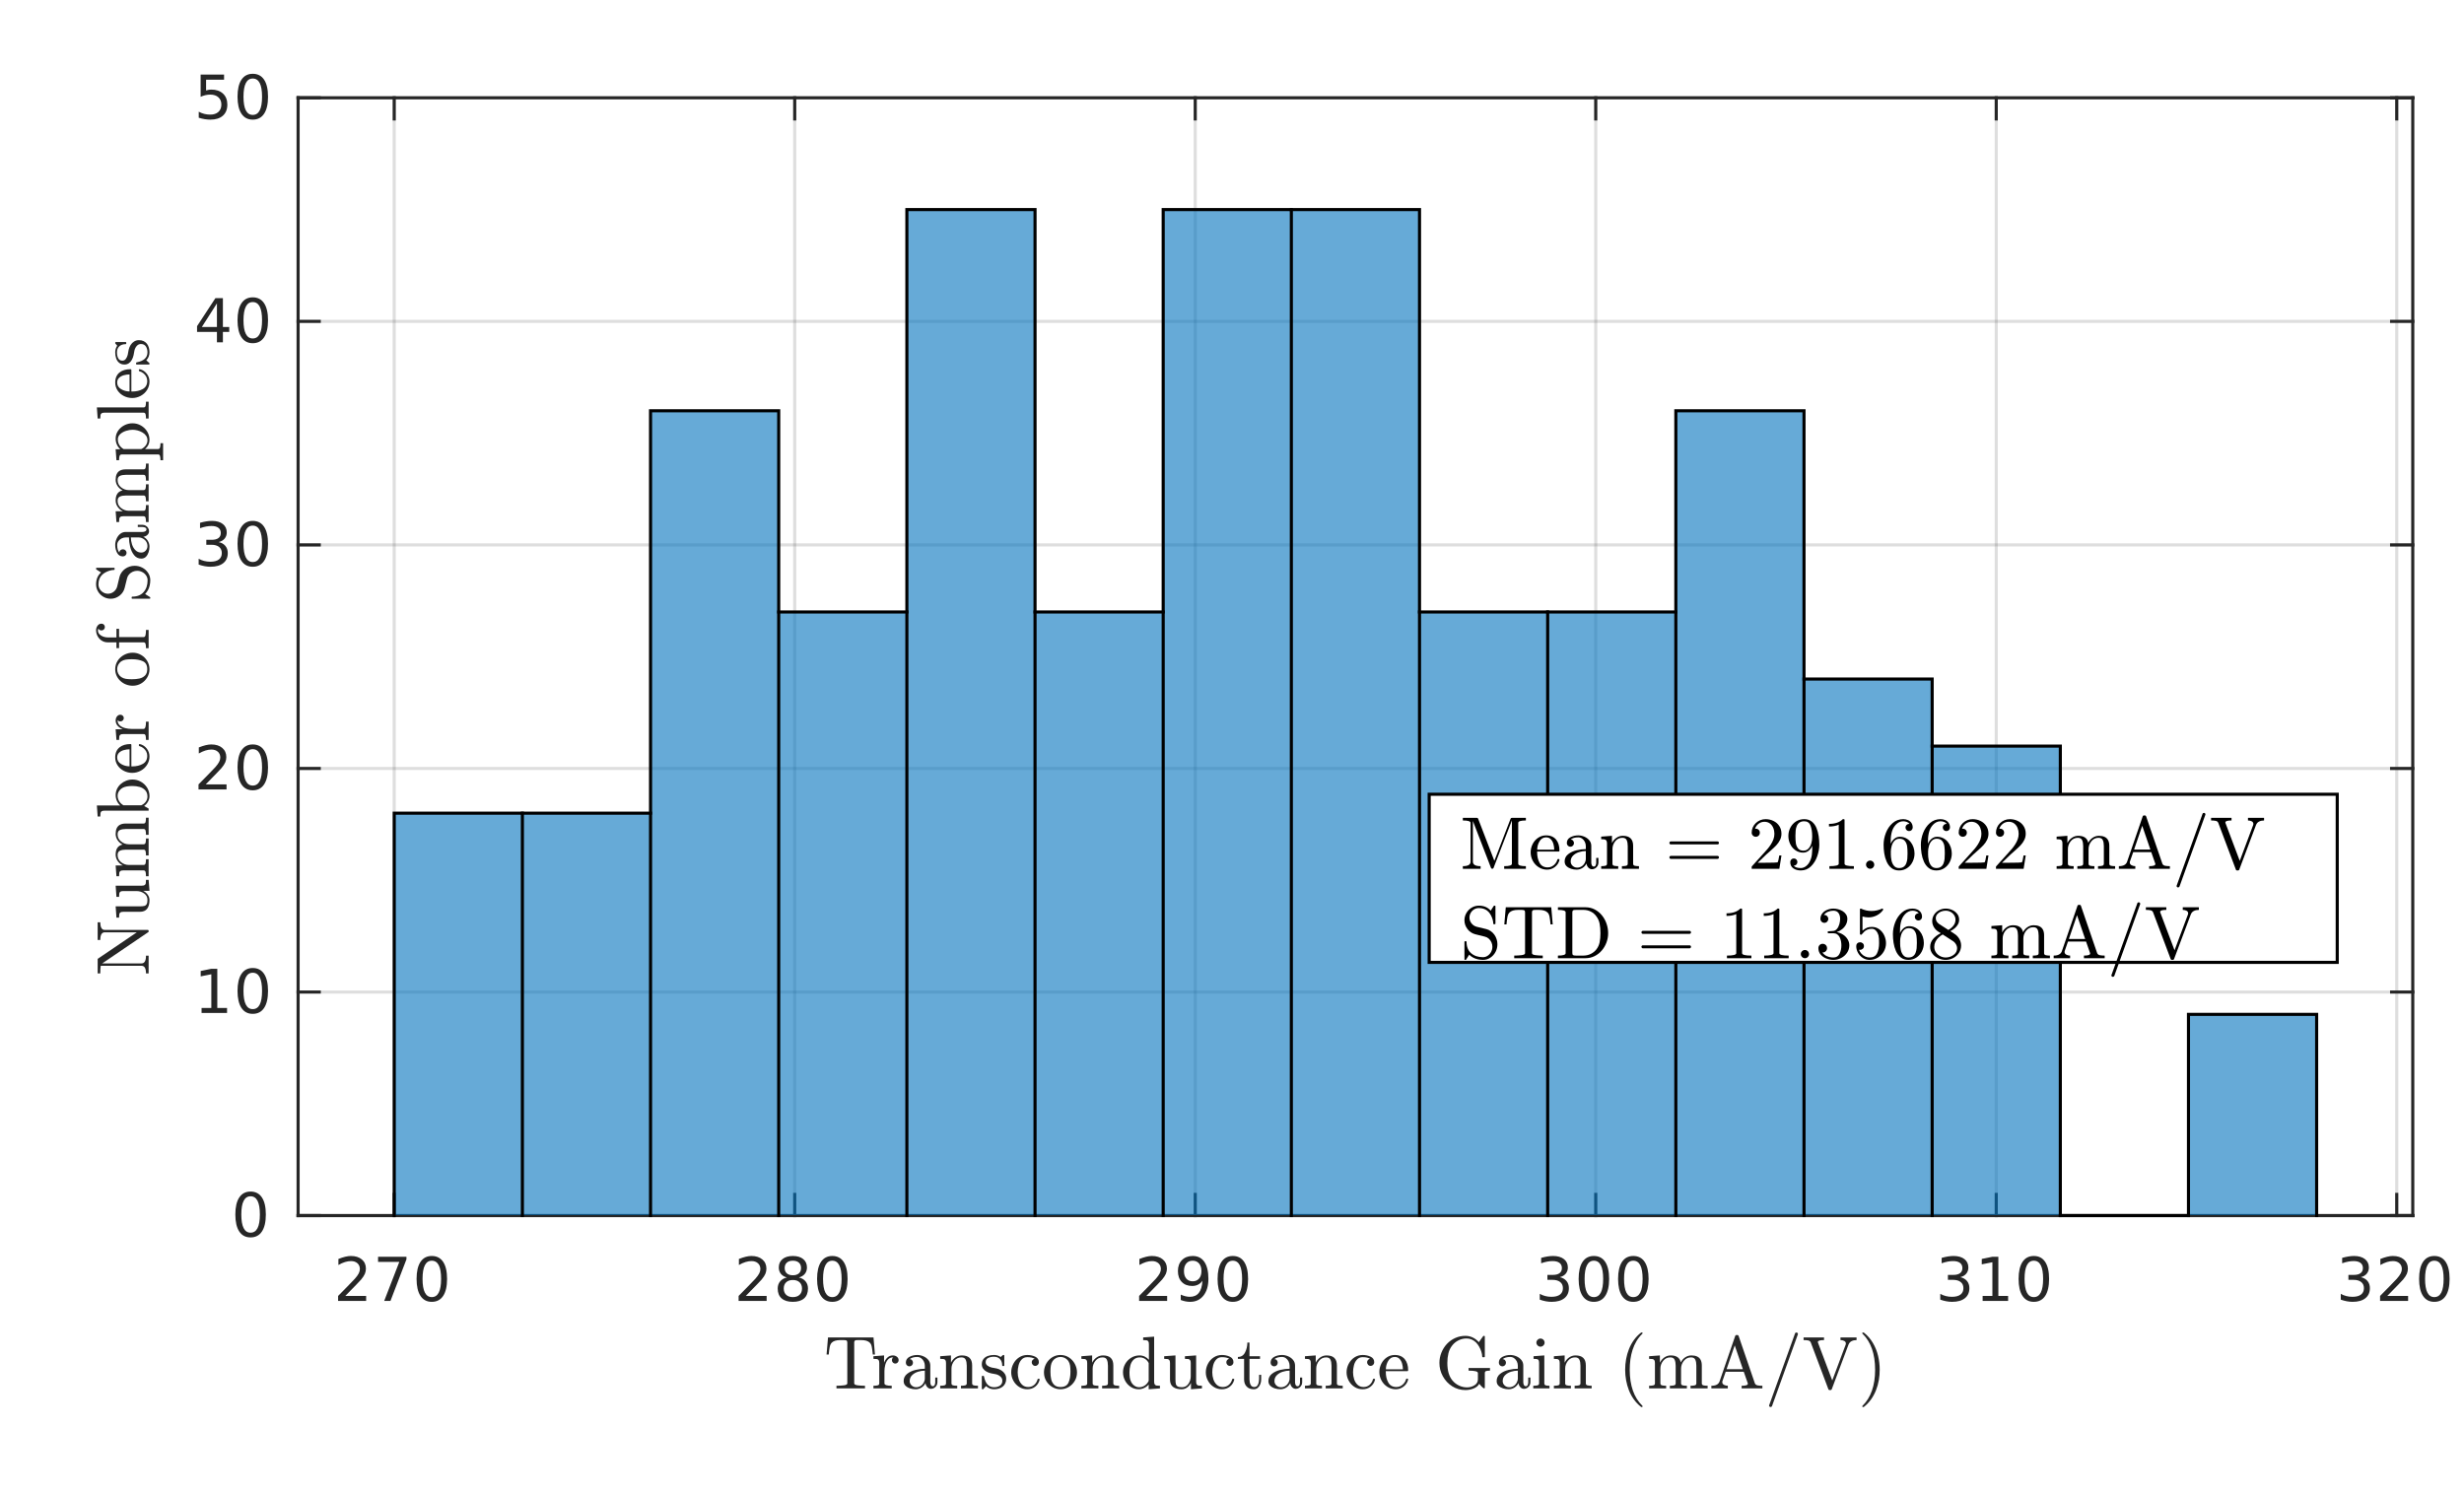 <?xml version="1.0"?>
<!DOCTYPE svg PUBLIC '-//W3C//DTD SVG 1.0//EN'
          'http://www.w3.org/TR/2001/REC-SVG-20010904/DTD/svg10.dtd'>
<svg xmlns:xlink="http://www.w3.org/1999/xlink" style="fill-opacity:1; color-rendering:auto; color-interpolation:auto; text-rendering:auto; stroke:black; stroke-linecap:square; stroke-miterlimit:10; shape-rendering:auto; stroke-opacity:1; fill:black; stroke-dasharray:none; font-weight:normal; stroke-width:1; font-family:'Dialog'; font-style:normal; stroke-linejoin:miter; font-size:12px; stroke-dashoffset:0; image-rendering:auto;" width="529" height="321" xmlns="http://www.w3.org/2000/svg"
><rect width="100%" height="100%" fill="#808080" stroke="none"/><!--Generated by the Batik Graphics2D SVG Generator--><defs id="genericDefs"
  /><g
  ><defs id="defs1"
    ><clipPath clipPathUnits="userSpaceOnUse" id="clipPath1"
      ><path d="M0 0 L529 0 L529 321 L0 321 L0 0 Z"
      /></clipPath
    ></defs
    ><g style="fill:white; stroke:white;"
    ><rect x="0" y="0" width="529" style="clip-path:url(#clipPath1); stroke:none;" height="321"
    /></g
    ><g style="fill:white; text-rendering:optimizeSpeed; color-rendering:optimizeSpeed; image-rendering:optimizeSpeed; shape-rendering:crispEdges; stroke:white; color-interpolation:sRGB;"
    ><rect x="0" width="529" height="321" y="0" style="stroke:none;"
      /><path style="stroke:none;" d="M64 261 L518 261 L518 21 L64 21 Z"
    /></g
    ><g style="stroke-linecap:butt; fill-opacity:0.149; fill:rgb(38,38,38); text-rendering:geometricPrecision; image-rendering:optimizeQuality; color-rendering:optimizeQuality; stroke-linejoin:round; stroke:rgb(38,38,38); color-interpolation:linearRGB; stroke-width:0.667; stroke-opacity:0.149;"
    ><line y2="21" style="fill:none;" x1="84.636" x2="84.636" y1="261"
      /><line y2="21" style="fill:none;" x1="170.621" x2="170.621" y1="261"
      /><line y2="21" style="fill:none;" x1="256.606" x2="256.606" y1="261"
      /><line y2="21" style="fill:none;" x1="342.591" x2="342.591" y1="261"
      /><line y2="21" style="fill:none;" x1="428.576" x2="428.576" y1="261"
      /><line y2="21" style="fill:none;" x1="514.561" x2="514.561" y1="261"
      /><line y2="261" style="fill:none;" x1="518" x2="64" y1="261"
      /><line y2="213" style="fill:none;" x1="518" x2="64" y1="213"
      /><line y2="165" style="fill:none;" x1="518" x2="64" y1="165"
      /><line y2="117" style="fill:none;" x1="518" x2="64" y1="117"
      /><line y2="69" style="fill:none;" x1="518" x2="64" y1="69"
      /><line y2="21" style="fill:none;" x1="518" x2="64" y1="21"
      /><line x1="64" x2="518" y1="261" style="stroke-linecap:square; fill-opacity:1; fill:none; stroke-opacity:1;" y2="261"
      /><line x1="64" x2="518" y1="21" style="stroke-linecap:square; fill-opacity:1; fill:none; stroke-opacity:1;" y2="21"
      /><line x1="84.636" x2="84.636" y1="261" style="stroke-linecap:square; fill-opacity:1; fill:none; stroke-opacity:1;" y2="256.46"
      /><line x1="170.621" x2="170.621" y1="261" style="stroke-linecap:square; fill-opacity:1; fill:none; stroke-opacity:1;" y2="256.46"
      /><line x1="256.606" x2="256.606" y1="261" style="stroke-linecap:square; fill-opacity:1; fill:none; stroke-opacity:1;" y2="256.46"
      /><line x1="342.591" x2="342.591" y1="261" style="stroke-linecap:square; fill-opacity:1; fill:none; stroke-opacity:1;" y2="256.46"
      /><line x1="428.576" x2="428.576" y1="261" style="stroke-linecap:square; fill-opacity:1; fill:none; stroke-opacity:1;" y2="256.46"
      /><line x1="514.561" x2="514.561" y1="261" style="stroke-linecap:square; fill-opacity:1; fill:none; stroke-opacity:1;" y2="256.46"
      /><line x1="84.636" x2="84.636" y1="21" style="stroke-linecap:square; fill-opacity:1; fill:none; stroke-opacity:1;" y2="25.54"
      /><line x1="170.621" x2="170.621" y1="21" style="stroke-linecap:square; fill-opacity:1; fill:none; stroke-opacity:1;" y2="25.54"
      /><line x1="256.606" x2="256.606" y1="21" style="stroke-linecap:square; fill-opacity:1; fill:none; stroke-opacity:1;" y2="25.54"
      /><line x1="342.591" x2="342.591" y1="21" style="stroke-linecap:square; fill-opacity:1; fill:none; stroke-opacity:1;" y2="25.54"
      /><line x1="428.576" x2="428.576" y1="21" style="stroke-linecap:square; fill-opacity:1; fill:none; stroke-opacity:1;" y2="25.54"
      /><line x1="514.561" x2="514.561" y1="21" style="stroke-linecap:square; fill-opacity:1; fill:none; stroke-opacity:1;" y2="25.54"
    /></g
    ><g transform="translate(84.636,266.333)" style="font-size:13.333px; fill:rgb(38,38,38); text-rendering:geometricPrecision; color-rendering:optimizeQuality; image-rendering:optimizeQuality; stroke:rgb(38,38,38); color-interpolation:linearRGB;"
    ><path style="stroke:none;" d="M-10.5 11.922 L-6.031 11.922 L-6.031 13 L-12.047 13 L-12.047 11.922 Q-11.312 11.172 -10.055 9.898 Q-8.797 8.625 -8.469 8.25 Q-7.859 7.562 -7.617 7.078 Q-7.375 6.594 -7.375 6.141 Q-7.375 5.375 -7.898 4.906 Q-8.422 4.438 -9.281 4.438 Q-9.891 4.438 -10.555 4.641 Q-11.219 4.844 -11.984 5.281 L-11.984 3.984 Q-11.203 3.672 -10.531 3.508 Q-9.859 3.344 -9.312 3.344 Q-7.828 3.344 -6.953 4.086 Q-6.078 4.828 -6.078 6.062 Q-6.078 6.641 -6.297 7.164 Q-6.516 7.688 -7.094 8.391 Q-7.25 8.578 -8.102 9.461 Q-8.953 10.344 -10.5 11.922 ZM-3.468 3.516 L2.626 3.516 L2.626 4.062 L-0.811 13 L-2.155 13 L1.095 4.609 L-3.468 4.609 L-3.468 3.516 ZM8.065 4.359 Q7.08 4.359 6.58 5.336 Q6.08 6.312 6.08 8.266 Q6.08 10.219 6.58 11.195 Q7.08 12.172 8.065 12.172 Q9.065 12.172 9.565 11.195 Q10.065 10.219 10.065 8.266 Q10.065 6.312 9.565 5.336 Q9.065 4.359 8.065 4.359 ZM8.065 3.344 Q9.658 3.344 10.502 4.609 Q11.346 5.875 11.346 8.266 Q11.346 10.656 10.502 11.922 Q9.658 13.188 8.065 13.188 Q6.487 13.188 5.643 11.922 Q4.799 10.656 4.799 8.266 Q4.799 5.875 5.643 4.609 Q6.487 3.344 8.065 3.344 Z"
    /></g
    ><g transform="translate(170.621,266.333)" style="font-size:13.333px; fill:rgb(38,38,38); text-rendering:geometricPrecision; color-rendering:optimizeQuality; image-rendering:optimizeQuality; stroke:rgb(38,38,38); color-interpolation:linearRGB;"
    ><path style="stroke:none;" d="M-10.5 11.922 L-6.031 11.922 L-6.031 13 L-12.047 13 L-12.047 11.922 Q-11.312 11.172 -10.055 9.898 Q-8.797 8.625 -8.469 8.25 Q-7.859 7.562 -7.617 7.078 Q-7.375 6.594 -7.375 6.141 Q-7.375 5.375 -7.898 4.906 Q-8.422 4.438 -9.281 4.438 Q-9.891 4.438 -10.555 4.641 Q-11.219 4.844 -11.984 5.281 L-11.984 3.984 Q-11.203 3.672 -10.531 3.508 Q-9.859 3.344 -9.312 3.344 Q-7.828 3.344 -6.953 4.086 Q-6.078 4.828 -6.078 6.062 Q-6.078 6.641 -6.297 7.164 Q-6.516 7.688 -7.094 8.391 Q-7.25 8.578 -8.102 9.461 Q-8.953 10.344 -10.5 11.922 ZM-0.405 8.5 Q-1.311 8.5 -1.835 8.992 Q-2.358 9.484 -2.358 10.328 Q-2.358 11.188 -1.835 11.68 Q-1.311 12.172 -0.405 12.172 Q0.517 12.172 1.04 11.68 Q1.564 11.188 1.564 10.328 Q1.564 9.484 1.04 8.992 Q0.517 8.5 -0.405 8.5 ZM-1.686 7.953 Q-2.499 7.75 -2.96 7.188 Q-3.421 6.625 -3.421 5.812 Q-3.421 4.672 -2.616 4.008 Q-1.811 3.344 -0.405 3.344 Q1.017 3.344 1.821 4.008 Q2.626 4.672 2.626 5.812 Q2.626 6.625 2.165 7.188 Q1.704 7.75 0.892 7.953 Q1.814 8.172 2.329 8.797 Q2.845 9.422 2.845 10.328 Q2.845 11.719 2.009 12.453 Q1.173 13.188 -0.405 13.188 Q-1.968 13.188 -2.811 12.453 Q-3.655 11.719 -3.655 10.328 Q-3.655 9.422 -3.132 8.797 Q-2.608 8.172 -1.686 7.953 ZM-2.155 5.922 Q-2.155 6.672 -1.694 7.078 Q-1.233 7.484 -0.405 7.484 Q0.423 7.484 0.892 7.078 Q1.36 6.672 1.36 5.922 Q1.36 5.188 0.892 4.773 Q0.423 4.359 -0.405 4.359 Q-1.233 4.359 -1.694 4.773 Q-2.155 5.188 -2.155 5.922 ZM8.065 4.359 Q7.08 4.359 6.58 5.336 Q6.08 6.312 6.08 8.266 Q6.08 10.219 6.58 11.195 Q7.08 12.172 8.065 12.172 Q9.065 12.172 9.565 11.195 Q10.065 10.219 10.065 8.266 Q10.065 6.312 9.565 5.336 Q9.065 4.359 8.065 4.359 ZM8.065 3.344 Q9.658 3.344 10.502 4.609 Q11.346 5.875 11.346 8.266 Q11.346 10.656 10.502 11.922 Q9.658 13.188 8.065 13.188 Q6.487 13.188 5.643 11.922 Q4.799 10.656 4.799 8.266 Q4.799 5.875 5.643 4.609 Q6.487 3.344 8.065 3.344 Z"
    /></g
    ><g transform="translate(256.606,266.333)" style="font-size:13.333px; fill:rgb(38,38,38); text-rendering:geometricPrecision; color-rendering:optimizeQuality; image-rendering:optimizeQuality; stroke:rgb(38,38,38); color-interpolation:linearRGB;"
    ><path style="stroke:none;" d="M-10.5 11.922 L-6.031 11.922 L-6.031 13 L-12.047 13 L-12.047 11.922 Q-11.312 11.172 -10.055 9.898 Q-8.797 8.625 -8.469 8.25 Q-7.859 7.562 -7.617 7.078 Q-7.375 6.594 -7.375 6.141 Q-7.375 5.375 -7.898 4.906 Q-8.422 4.438 -9.281 4.438 Q-9.891 4.438 -10.555 4.641 Q-11.219 4.844 -11.984 5.281 L-11.984 3.984 Q-11.203 3.672 -10.531 3.508 Q-9.859 3.344 -9.312 3.344 Q-7.828 3.344 -6.953 4.086 Q-6.078 4.828 -6.078 6.062 Q-6.078 6.641 -6.297 7.164 Q-6.516 7.688 -7.094 8.391 Q-7.25 8.578 -8.102 9.461 Q-8.953 10.344 -10.5 11.922 ZM-3.108 12.797 L-3.108 11.641 Q-2.624 11.859 -2.124 11.984 Q-1.624 12.109 -1.155 12.109 Q0.11 12.109 0.782 11.25 Q1.454 10.391 1.548 8.656 Q1.189 9.203 0.618 9.492 Q0.048 9.781 -0.64 9.781 Q-2.061 9.781 -2.89 8.922 Q-3.718 8.062 -3.718 6.578 Q-3.718 5.109 -2.85 4.227 Q-1.983 3.344 -0.546 3.344 Q1.095 3.344 1.962 4.609 Q2.829 5.875 2.829 8.266 Q2.829 10.516 1.767 11.852 Q0.704 13.188 -1.093 13.188 Q-1.577 13.188 -2.069 13.094 Q-2.561 13 -3.108 12.797 ZM-0.546 8.781 Q0.314 8.781 0.821 8.195 Q1.329 7.609 1.329 6.578 Q1.329 5.547 0.821 4.953 Q0.314 4.359 -0.546 4.359 Q-1.421 4.359 -1.921 4.953 Q-2.421 5.547 -2.421 6.578 Q-2.421 7.609 -1.921 8.195 Q-1.421 8.781 -0.546 8.781 ZM8.065 4.359 Q7.08 4.359 6.58 5.336 Q6.08 6.312 6.08 8.266 Q6.08 10.219 6.58 11.195 Q7.08 12.172 8.065 12.172 Q9.065 12.172 9.565 11.195 Q10.065 10.219 10.065 8.266 Q10.065 6.312 9.565 5.336 Q9.065 4.359 8.065 4.359 ZM8.065 3.344 Q9.658 3.344 10.502 4.609 Q11.346 5.875 11.346 8.266 Q11.346 10.656 10.502 11.922 Q9.658 13.188 8.065 13.188 Q6.487 13.188 5.643 11.922 Q4.799 10.656 4.799 8.266 Q4.799 5.875 5.643 4.609 Q6.487 3.344 8.065 3.344 Z"
    /></g
    ><g transform="translate(342.591,266.333)" style="font-size:13.333px; fill:rgb(38,38,38); text-rendering:geometricPrecision; color-rendering:optimizeQuality; image-rendering:optimizeQuality; stroke:rgb(38,38,38); color-interpolation:linearRGB;"
    ><path style="stroke:none;" d="M-7.719 7.891 Q-6.797 8.094 -6.281 8.711 Q-5.766 9.328 -5.766 10.25 Q-5.766 11.641 -6.734 12.414 Q-7.703 13.188 -9.484 13.188 Q-10.078 13.188 -10.711 13.07 Q-11.344 12.953 -12.016 12.719 L-12.016 11.469 Q-11.469 11.781 -10.836 11.945 Q-10.203 12.109 -9.516 12.109 Q-8.312 12.109 -7.68 11.633 Q-7.047 11.156 -7.047 10.25 Q-7.047 9.406 -7.633 8.938 Q-8.219 8.469 -9.266 8.469 L-10.375 8.469 L-10.375 7.406 L-9.219 7.406 Q-8.266 7.406 -7.766 7.031 Q-7.266 6.656 -7.266 5.938 Q-7.266 5.219 -7.781 4.828 Q-8.297 4.438 -9.266 4.438 Q-9.797 4.438 -10.398 4.547 Q-11 4.656 -11.719 4.906 L-11.719 3.75 Q-11 3.547 -10.359 3.445 Q-9.719 3.344 -9.156 3.344 Q-7.688 3.344 -6.836 4.008 Q-5.984 4.672 -5.984 5.812 Q-5.984 6.594 -6.438 7.141 Q-6.891 7.688 -7.719 7.891 ZM-0.405 4.359 Q-1.39 4.359 -1.89 5.336 Q-2.39 6.312 -2.39 8.266 Q-2.39 10.219 -1.89 11.195 Q-1.39 12.172 -0.405 12.172 Q0.595 12.172 1.095 11.195 Q1.595 10.219 1.595 8.266 Q1.595 6.312 1.095 5.336 Q0.595 4.359 -0.405 4.359 ZM-0.405 3.344 Q1.189 3.344 2.032 4.609 Q2.876 5.875 2.876 8.266 Q2.876 10.656 2.032 11.922 Q1.189 13.188 -0.405 13.188 Q-1.983 13.188 -2.827 11.922 Q-3.671 10.656 -3.671 8.266 Q-3.671 5.875 -2.827 4.609 Q-1.983 3.344 -0.405 3.344 ZM8.065 4.359 Q7.08 4.359 6.58 5.336 Q6.08 6.312 6.08 8.266 Q6.08 10.219 6.58 11.195 Q7.08 12.172 8.065 12.172 Q9.065 12.172 9.565 11.195 Q10.065 10.219 10.065 8.266 Q10.065 6.312 9.565 5.336 Q9.065 4.359 8.065 4.359 ZM8.065 3.344 Q9.658 3.344 10.502 4.609 Q11.346 5.875 11.346 8.266 Q11.346 10.656 10.502 11.922 Q9.658 13.188 8.065 13.188 Q6.487 13.188 5.643 11.922 Q4.799 10.656 4.799 8.266 Q4.799 5.875 5.643 4.609 Q6.487 3.344 8.065 3.344 Z"
    /></g
    ><g transform="translate(428.576,266.333)" style="font-size:13.333px; fill:rgb(38,38,38); text-rendering:geometricPrecision; color-rendering:optimizeQuality; image-rendering:optimizeQuality; stroke:rgb(38,38,38); color-interpolation:linearRGB;"
    ><path style="stroke:none;" d="M-7.719 7.891 Q-6.797 8.094 -6.281 8.711 Q-5.766 9.328 -5.766 10.25 Q-5.766 11.641 -6.734 12.414 Q-7.703 13.188 -9.484 13.188 Q-10.078 13.188 -10.711 13.07 Q-11.344 12.953 -12.016 12.719 L-12.016 11.469 Q-11.469 11.781 -10.836 11.945 Q-10.203 12.109 -9.516 12.109 Q-8.312 12.109 -7.68 11.633 Q-7.047 11.156 -7.047 10.25 Q-7.047 9.406 -7.633 8.938 Q-8.219 8.469 -9.266 8.469 L-10.375 8.469 L-10.375 7.406 L-9.219 7.406 Q-8.266 7.406 -7.766 7.031 Q-7.266 6.656 -7.266 5.938 Q-7.266 5.219 -7.781 4.828 Q-8.297 4.438 -9.266 4.438 Q-9.797 4.438 -10.398 4.547 Q-11 4.656 -11.719 4.906 L-11.719 3.75 Q-11 3.547 -10.359 3.445 Q-9.719 3.344 -9.156 3.344 Q-7.688 3.344 -6.836 4.008 Q-5.984 4.672 -5.984 5.812 Q-5.984 6.594 -6.438 7.141 Q-6.891 7.688 -7.719 7.891 ZM-2.921 11.922 L-0.827 11.922 L-0.827 4.688 L-3.108 5.141 L-3.108 3.984 L-0.843 3.516 L0.454 3.516 L0.454 11.922 L2.548 11.922 L2.548 13 L-2.921 13 L-2.921 11.922 ZM8.065 4.359 Q7.08 4.359 6.58 5.336 Q6.08 6.312 6.08 8.266 Q6.08 10.219 6.58 11.195 Q7.08 12.172 8.065 12.172 Q9.065 12.172 9.565 11.195 Q10.065 10.219 10.065 8.266 Q10.065 6.312 9.565 5.336 Q9.065 4.359 8.065 4.359 ZM8.065 3.344 Q9.658 3.344 10.502 4.609 Q11.346 5.875 11.346 8.266 Q11.346 10.656 10.502 11.922 Q9.658 13.188 8.065 13.188 Q6.487 13.188 5.643 11.922 Q4.799 10.656 4.799 8.266 Q4.799 5.875 5.643 4.609 Q6.487 3.344 8.065 3.344 Z"
    /></g
    ><g transform="translate(514.561,266.333)" style="font-size:13.333px; fill:rgb(38,38,38); text-rendering:geometricPrecision; color-rendering:optimizeQuality; image-rendering:optimizeQuality; stroke:rgb(38,38,38); color-interpolation:linearRGB;"
    ><path style="stroke:none;" d="M-7.719 7.891 Q-6.797 8.094 -6.281 8.711 Q-5.766 9.328 -5.766 10.25 Q-5.766 11.641 -6.734 12.414 Q-7.703 13.188 -9.484 13.188 Q-10.078 13.188 -10.711 13.07 Q-11.344 12.953 -12.016 12.719 L-12.016 11.469 Q-11.469 11.781 -10.836 11.945 Q-10.203 12.109 -9.516 12.109 Q-8.312 12.109 -7.68 11.633 Q-7.047 11.156 -7.047 10.25 Q-7.047 9.406 -7.633 8.938 Q-8.219 8.469 -9.266 8.469 L-10.375 8.469 L-10.375 7.406 L-9.219 7.406 Q-8.266 7.406 -7.766 7.031 Q-7.266 6.656 -7.266 5.938 Q-7.266 5.219 -7.781 4.828 Q-8.297 4.438 -9.266 4.438 Q-9.797 4.438 -10.398 4.547 Q-11 4.656 -11.719 4.906 L-11.719 3.75 Q-11 3.547 -10.359 3.445 Q-9.719 3.344 -9.156 3.344 Q-7.688 3.344 -6.836 4.008 Q-5.984 4.672 -5.984 5.812 Q-5.984 6.594 -6.438 7.141 Q-6.891 7.688 -7.719 7.891 ZM-2.03 11.922 L2.439 11.922 L2.439 13 L-3.577 13 L-3.577 11.922 Q-2.843 11.172 -1.585 9.898 Q-0.327 8.625 0.001 8.25 Q0.61 7.562 0.853 7.078 Q1.095 6.594 1.095 6.141 Q1.095 5.375 0.571 4.906 Q0.048 4.438 -0.811 4.438 Q-1.421 4.438 -2.085 4.641 Q-2.749 4.844 -3.515 5.281 L-3.515 3.984 Q-2.733 3.672 -2.061 3.508 Q-1.39 3.344 -0.843 3.344 Q0.642 3.344 1.517 4.086 Q2.392 4.828 2.392 6.062 Q2.392 6.641 2.173 7.164 Q1.954 7.688 1.376 8.391 Q1.22 8.578 0.368 9.461 Q-0.483 10.344 -2.03 11.922 ZM8.065 4.359 Q7.08 4.359 6.58 5.336 Q6.08 6.312 6.08 8.266 Q6.08 10.219 6.58 11.195 Q7.08 12.172 8.065 12.172 Q9.065 12.172 9.565 11.195 Q10.065 10.219 10.065 8.266 Q10.065 6.312 9.565 5.336 Q9.065 4.359 8.065 4.359 ZM8.065 3.344 Q9.658 3.344 10.502 4.609 Q11.346 5.875 11.346 8.266 Q11.346 10.656 10.502 11.922 Q9.658 13.188 8.065 13.188 Q6.487 13.188 5.643 11.922 Q4.799 10.656 4.799 8.266 Q4.799 5.875 5.643 4.609 Q6.487 3.344 8.065 3.344 Z"
    /></g
    ><g transform="translate(291,284.667)" style="font-size:16px; fill:rgb(38,38,38); text-rendering:geometricPrecision; image-rendering:optimizeQuality; color-rendering:optimizeQuality; font-family:'mwa_cmr10'; stroke:rgb(38,38,38); color-interpolation:linearRGB;"
    ><path style="stroke:none;" d="M-111.419 13.44 L-111.419 12.877 Q-110.607 12.877 -109.849 12.784 Q-109.091 12.69 -109.091 12.362 L-109.091 3.581 Q-109.091 3.237 -109.287 3.151 Q-109.482 3.065 -109.904 3.065 L-110.576 3.065 Q-111.904 3.065 -112.451 3.643 Q-112.747 3.94 -112.872 4.573 Q-112.997 5.206 -113.076 6.174 L-113.544 6.174 L-113.232 2.502 L-103.466 2.502 L-103.154 6.174 L-103.622 6.174 Q-103.716 5.143 -103.833 4.534 Q-103.951 3.924 -104.247 3.643 Q-104.81 3.065 -106.122 3.065 L-106.794 3.065 Q-107.076 3.065 -107.24 3.088 Q-107.404 3.112 -107.505 3.229 Q-107.607 3.346 -107.607 3.581 L-107.607 12.362 Q-107.607 12.69 -106.849 12.784 Q-106.091 12.877 -105.294 12.877 L-105.294 13.44 L-111.419 13.44 Z"
      /><path style="stroke:none;" d="M-103.478 13.44 L-103.478 12.877 Q-102.931 12.877 -102.58 12.791 Q-102.228 12.706 -102.228 12.362 L-102.228 8.002 Q-102.228 7.565 -102.361 7.377 Q-102.494 7.19 -102.736 7.143 Q-102.978 7.096 -103.478 7.096 L-103.478 6.534 L-101.197 6.362 L-101.197 7.924 Q-100.931 7.237 -100.455 6.799 Q-99.978 6.362 -99.306 6.362 Q-98.822 6.362 -98.447 6.643 Q-98.072 6.924 -98.072 7.393 Q-98.072 7.674 -98.283 7.893 Q-98.494 8.112 -98.791 8.112 Q-99.088 8.112 -99.299 7.901 Q-99.51 7.69 -99.51 7.393 Q-99.51 6.956 -99.213 6.784 L-99.306 6.784 Q-99.947 6.784 -100.361 7.252 Q-100.775 7.721 -100.947 8.416 Q-101.119 9.112 -101.119 9.737 L-101.119 12.362 Q-101.119 12.877 -99.556 12.877 L-99.556 13.44 L-103.478 13.44 Z"
      /><path style="stroke:none;" d="M-96.993 11.862 Q-96.993 10.909 -96.243 10.315 Q-95.493 9.721 -94.438 9.471 Q-93.384 9.221 -92.446 9.221 L-92.446 8.565 Q-92.446 8.112 -92.649 7.674 Q-92.852 7.237 -93.235 6.963 Q-93.618 6.69 -94.071 6.69 Q-95.134 6.69 -95.696 7.159 Q-95.384 7.159 -95.188 7.393 Q-94.993 7.627 -94.993 7.924 Q-94.993 8.252 -95.219 8.479 Q-95.446 8.706 -95.759 8.706 Q-96.071 8.706 -96.298 8.479 Q-96.524 8.252 -96.524 7.924 Q-96.524 7.081 -95.759 6.674 Q-94.993 6.268 -94.071 6.268 Q-93.43 6.268 -92.774 6.542 Q-92.118 6.815 -91.696 7.331 Q-91.274 7.846 -91.274 8.534 L-91.274 12.143 Q-91.274 12.456 -91.141 12.713 Q-91.009 12.971 -90.727 12.971 Q-90.462 12.971 -90.337 12.706 Q-90.212 12.44 -90.212 12.143 L-90.212 11.112 L-89.743 11.112 L-89.743 12.143 Q-89.743 12.502 -89.93 12.823 Q-90.118 13.143 -90.43 13.338 Q-90.743 13.534 -91.118 13.534 Q-91.587 13.534 -91.923 13.166 Q-92.259 12.799 -92.305 12.299 Q-92.602 12.909 -93.18 13.268 Q-93.759 13.627 -94.415 13.627 Q-95.024 13.627 -95.61 13.44 Q-96.196 13.252 -96.594 12.87 Q-96.993 12.487 -96.993 11.862 ZM-95.696 11.862 Q-95.696 12.424 -95.282 12.807 Q-94.868 13.19 -94.305 13.19 Q-93.79 13.19 -93.368 12.932 Q-92.946 12.674 -92.696 12.229 Q-92.446 11.784 -92.446 11.299 L-92.446 9.627 Q-93.165 9.627 -93.93 9.87 Q-94.696 10.112 -95.196 10.62 Q-95.696 11.127 -95.696 11.862 Z"
      /><path style="stroke:none;" d="M-89.149 13.44 L-89.149 12.877 Q-88.602 12.877 -88.251 12.791 Q-87.899 12.706 -87.899 12.362 L-87.899 8.002 Q-87.899 7.565 -88.032 7.377 Q-88.165 7.19 -88.407 7.143 Q-88.649 7.096 -89.149 7.096 L-89.149 6.534 L-86.837 6.362 L-86.837 7.924 Q-86.508 7.237 -85.883 6.799 Q-85.258 6.362 -84.508 6.362 Q-83.399 6.362 -82.844 6.893 Q-82.29 7.424 -82.29 8.518 L-82.29 12.362 Q-82.29 12.706 -81.938 12.791 Q-81.587 12.877 -81.04 12.877 L-81.04 13.44 L-84.696 13.44 L-84.696 12.877 Q-84.149 12.877 -83.798 12.791 Q-83.446 12.706 -83.446 12.362 L-83.446 8.565 Q-83.446 7.784 -83.673 7.284 Q-83.899 6.784 -84.602 6.784 Q-85.54 6.784 -86.133 7.526 Q-86.727 8.268 -86.727 9.206 L-86.727 12.362 Q-86.727 12.706 -86.376 12.791 Q-86.024 12.877 -85.493 12.877 L-85.493 13.44 L-89.149 13.44 Z"
      /><path style="stroke:none;" d="M-80.213 13.487 L-80.213 10.877 Q-80.213 10.752 -80.073 10.752 L-79.87 10.752 Q-79.776 10.752 -79.745 10.877 Q-79.307 13.19 -77.588 13.19 Q-76.838 13.19 -76.323 12.846 Q-75.807 12.502 -75.807 11.784 Q-75.807 11.268 -76.206 10.909 Q-76.604 10.549 -77.151 10.409 L-78.229 10.206 Q-78.76 10.081 -79.206 9.838 Q-79.651 9.596 -79.932 9.198 Q-80.213 8.799 -80.213 8.268 Q-80.213 7.565 -79.838 7.112 Q-79.463 6.659 -78.87 6.463 Q-78.276 6.268 -77.588 6.268 Q-76.776 6.268 -76.166 6.706 L-75.698 6.299 Q-75.698 6.268 -75.62 6.268 L-75.51 6.268 Q-75.463 6.268 -75.424 6.307 Q-75.385 6.346 -75.385 6.393 L-75.385 8.487 Q-75.385 8.643 -75.51 8.643 L-75.698 8.643 Q-75.838 8.643 -75.838 8.487 Q-75.838 7.659 -76.307 7.151 Q-76.776 6.643 -77.604 6.643 Q-78.323 6.643 -78.854 6.909 Q-79.385 7.174 -79.385 7.815 Q-79.385 8.268 -79.002 8.549 Q-78.62 8.831 -78.12 8.956 L-77.026 9.159 Q-76.479 9.284 -76.01 9.581 Q-75.541 9.877 -75.26 10.331 Q-74.979 10.784 -74.979 11.362 Q-74.979 11.94 -75.182 12.362 Q-75.385 12.784 -75.737 13.065 Q-76.088 13.346 -76.573 13.487 Q-77.057 13.627 -77.588 13.627 Q-78.588 13.627 -79.307 12.94 L-79.885 13.581 Q-79.885 13.627 -79.979 13.627 L-80.073 13.627 Q-80.213 13.627 -80.213 13.487 Z"
      /><path style="stroke:none;" d="M-70.449 13.627 Q-71.418 13.627 -72.207 13.12 Q-72.996 12.612 -73.449 11.768 Q-73.902 10.924 -73.902 9.987 Q-73.902 9.034 -73.449 8.166 Q-72.996 7.299 -72.207 6.784 Q-71.418 6.268 -70.449 6.268 Q-69.512 6.268 -68.738 6.635 Q-67.965 7.002 -67.965 7.831 Q-67.965 8.143 -68.191 8.377 Q-68.418 8.612 -68.73 8.612 Q-69.058 8.612 -69.277 8.377 Q-69.496 8.143 -69.496 7.831 Q-69.496 7.549 -69.316 7.346 Q-69.137 7.143 -68.871 7.081 Q-69.433 6.737 -70.433 6.737 Q-71.199 6.737 -71.668 7.245 Q-72.137 7.752 -72.324 8.502 Q-72.512 9.252 -72.512 9.987 Q-72.512 10.752 -72.277 11.479 Q-72.043 12.206 -71.535 12.674 Q-71.027 13.143 -70.246 13.143 Q-69.496 13.143 -68.965 12.682 Q-68.433 12.221 -68.23 11.471 Q-68.23 11.377 -68.105 11.377 L-67.918 11.377 Q-67.871 11.377 -67.832 11.416 Q-67.793 11.456 -67.793 11.518 L-67.793 11.565 Q-68.027 12.502 -68.746 13.065 Q-69.465 13.627 -70.449 13.627 Z"
      /><path style="stroke:none;" d="M-63.322 13.627 Q-64.275 13.627 -65.096 13.135 Q-65.916 12.643 -66.393 11.823 Q-66.869 11.002 -66.869 10.034 Q-66.869 9.299 -66.612 8.62 Q-66.354 7.94 -65.862 7.401 Q-65.369 6.862 -64.721 6.565 Q-64.072 6.268 -63.322 6.268 Q-62.338 6.268 -61.526 6.784 Q-60.713 7.299 -60.244 8.174 Q-59.776 9.049 -59.776 10.034 Q-59.776 10.987 -60.252 11.815 Q-60.729 12.643 -61.549 13.135 Q-62.369 13.627 -63.322 13.627 ZM-63.322 13.143 Q-62.041 13.143 -61.611 12.213 Q-61.182 11.284 -61.182 9.846 Q-61.182 9.049 -61.268 8.518 Q-61.354 7.987 -61.635 7.565 Q-61.822 7.299 -62.096 7.096 Q-62.369 6.893 -62.682 6.792 Q-62.994 6.69 -63.322 6.69 Q-63.822 6.69 -64.268 6.917 Q-64.713 7.143 -65.01 7.565 Q-65.307 8.018 -65.393 8.557 Q-65.479 9.096 -65.479 9.846 Q-65.479 10.752 -65.322 11.463 Q-65.166 12.174 -64.69 12.659 Q-64.213 13.143 -63.322 13.143 Z"
      /><path style="stroke:none;" d="M-58.838 13.44 L-58.838 12.877 Q-58.291 12.877 -57.94 12.791 Q-57.588 12.706 -57.588 12.362 L-57.588 8.002 Q-57.588 7.565 -57.721 7.377 Q-57.854 7.19 -58.096 7.143 Q-58.338 7.096 -58.838 7.096 L-58.838 6.534 L-56.526 6.362 L-56.526 7.924 Q-56.197 7.237 -55.572 6.799 Q-54.947 6.362 -54.197 6.362 Q-53.088 6.362 -52.533 6.893 Q-51.979 7.424 -51.979 8.518 L-51.979 12.362 Q-51.979 12.706 -51.627 12.791 Q-51.276 12.877 -50.729 12.877 L-50.729 13.44 L-54.385 13.44 L-54.385 12.877 Q-53.838 12.877 -53.486 12.791 Q-53.135 12.706 -53.135 12.362 L-53.135 8.565 Q-53.135 7.784 -53.361 7.284 Q-53.588 6.784 -54.291 6.784 Q-55.229 6.784 -55.822 7.526 Q-56.416 8.268 -56.416 9.206 L-56.416 12.362 Q-56.416 12.706 -56.065 12.791 Q-55.713 12.877 -55.182 12.877 L-55.182 13.44 L-58.838 13.44 Z"
      /><path style="stroke:none;" d="M-46.527 13.627 Q-47.465 13.627 -48.246 13.112 Q-49.027 12.596 -49.465 11.76 Q-49.902 10.924 -49.902 9.987 Q-49.902 9.018 -49.426 8.182 Q-48.949 7.346 -48.137 6.854 Q-47.324 6.362 -46.355 6.362 Q-45.762 6.362 -45.238 6.612 Q-44.715 6.862 -44.34 7.299 L-44.34 3.971 Q-44.34 3.534 -44.465 3.346 Q-44.59 3.159 -44.832 3.112 Q-45.074 3.065 -45.574 3.065 L-45.574 2.502 L-43.215 2.331 L-43.215 11.987 Q-43.215 12.409 -43.082 12.596 Q-42.949 12.784 -42.715 12.831 Q-42.48 12.877 -41.965 12.877 L-41.965 13.44 L-44.387 13.627 L-44.387 12.612 Q-44.793 13.081 -45.363 13.354 Q-45.934 13.627 -46.527 13.627 ZM-48.152 12.049 Q-47.887 12.565 -47.426 12.877 Q-46.965 13.19 -46.434 13.19 Q-45.762 13.19 -45.207 12.807 Q-44.652 12.424 -44.387 11.815 L-44.387 7.987 Q-44.574 7.627 -44.855 7.354 Q-45.137 7.081 -45.496 6.932 Q-45.855 6.784 -46.246 6.784 Q-47.09 6.784 -47.597 7.252 Q-48.105 7.721 -48.309 8.456 Q-48.512 9.19 -48.512 10.002 Q-48.512 10.643 -48.441 11.12 Q-48.371 11.596 -48.152 12.049 Z"
      /><path style="stroke:none;" d="M-39.81 11.534 L-39.81 8.002 Q-39.81 7.565 -39.943 7.377 Q-40.076 7.19 -40.318 7.143 Q-40.56 7.096 -41.06 7.096 L-41.06 6.534 L-38.638 6.362 L-38.638 11.534 Q-38.638 12.159 -38.552 12.502 Q-38.466 12.846 -38.169 13.018 Q-37.873 13.19 -37.232 13.19 Q-36.373 13.19 -35.865 12.471 Q-35.357 11.752 -35.357 10.846 L-35.357 8.002 Q-35.357 7.565 -35.49 7.377 Q-35.623 7.19 -35.865 7.143 Q-36.107 7.096 -36.607 7.096 L-36.607 6.534 L-34.201 6.362 L-34.201 11.987 Q-34.201 12.409 -34.068 12.596 Q-33.935 12.784 -33.693 12.831 Q-33.451 12.877 -32.951 12.877 L-32.951 13.44 L-35.31 13.627 L-35.31 12.268 Q-35.607 12.862 -36.138 13.245 Q-36.669 13.627 -37.31 13.627 Q-38.466 13.627 -39.138 13.135 Q-39.81 12.643 -39.81 11.534 Z"
      /><path style="stroke:none;" d="M-28.671 13.627 Q-29.64 13.627 -30.429 13.12 Q-31.218 12.612 -31.671 11.768 Q-32.124 10.924 -32.124 9.987 Q-32.124 9.034 -31.671 8.166 Q-31.218 7.299 -30.429 6.784 Q-29.64 6.268 -28.671 6.268 Q-27.734 6.268 -26.96 6.635 Q-26.187 7.002 -26.187 7.831 Q-26.187 8.143 -26.413 8.377 Q-26.64 8.612 -26.953 8.612 Q-27.281 8.612 -27.499 8.377 Q-27.718 8.143 -27.718 7.831 Q-27.718 7.549 -27.538 7.346 Q-27.359 7.143 -27.093 7.081 Q-27.656 6.737 -28.656 6.737 Q-29.421 6.737 -29.89 7.245 Q-30.359 7.752 -30.546 8.502 Q-30.734 9.252 -30.734 9.987 Q-30.734 10.752 -30.499 11.479 Q-30.265 12.206 -29.757 12.674 Q-29.249 13.143 -28.468 13.143 Q-27.718 13.143 -27.187 12.682 Q-26.656 12.221 -26.453 11.471 Q-26.453 11.377 -26.328 11.377 L-26.14 11.377 Q-26.093 11.377 -26.054 11.416 Q-26.015 11.456 -26.015 11.518 L-26.015 11.565 Q-26.249 12.502 -26.968 13.065 Q-27.687 13.627 -28.671 13.627 Z"
      /><path style="stroke:none;" d="M-23.904 11.518 L-23.904 7.096 L-25.232 7.096 L-25.232 6.69 Q-24.185 6.69 -23.693 5.713 Q-23.201 4.737 -23.201 3.596 L-22.748 3.596 L-22.748 6.534 L-20.482 6.534 L-20.482 7.096 L-22.748 7.096 L-22.748 11.487 Q-22.748 12.143 -22.521 12.643 Q-22.294 13.143 -21.716 13.143 Q-21.169 13.143 -20.927 12.62 Q-20.685 12.096 -20.685 11.487 L-20.685 10.534 L-20.232 10.534 L-20.232 11.518 Q-20.232 12.018 -20.412 12.502 Q-20.591 12.987 -20.951 13.307 Q-21.31 13.627 -21.826 13.627 Q-22.794 13.627 -23.349 13.049 Q-23.904 12.471 -23.904 11.518 Z"
      /><path style="stroke:none;" d="M-18.682 11.862 Q-18.682 10.909 -17.932 10.315 Q-17.182 9.721 -16.127 9.471 Q-15.072 9.221 -14.135 9.221 L-14.135 8.565 Q-14.135 8.112 -14.338 7.674 Q-14.541 7.237 -14.924 6.963 Q-15.307 6.69 -15.76 6.69 Q-16.822 6.69 -17.385 7.159 Q-17.072 7.159 -16.877 7.393 Q-16.682 7.627 -16.682 7.924 Q-16.682 8.252 -16.908 8.479 Q-17.135 8.706 -17.447 8.706 Q-17.76 8.706 -17.986 8.479 Q-18.213 8.252 -18.213 7.924 Q-18.213 7.081 -17.447 6.674 Q-16.682 6.268 -15.76 6.268 Q-15.119 6.268 -14.463 6.542 Q-13.807 6.815 -13.385 7.331 Q-12.963 7.846 -12.963 8.534 L-12.963 12.143 Q-12.963 12.456 -12.83 12.713 Q-12.697 12.971 -12.416 12.971 Q-12.15 12.971 -12.025 12.706 Q-11.9 12.44 -11.9 12.143 L-11.9 11.112 L-11.432 11.112 L-11.432 12.143 Q-11.432 12.502 -11.619 12.823 Q-11.807 13.143 -12.119 13.338 Q-12.432 13.534 -12.807 13.534 Q-13.275 13.534 -13.611 13.166 Q-13.947 12.799 -13.994 12.299 Q-14.291 12.909 -14.869 13.268 Q-15.447 13.627 -16.104 13.627 Q-16.713 13.627 -17.299 13.44 Q-17.885 13.252 -18.283 12.87 Q-18.682 12.487 -18.682 11.862 ZM-17.385 11.862 Q-17.385 12.424 -16.971 12.807 Q-16.557 13.19 -15.994 13.19 Q-15.479 13.19 -15.057 12.932 Q-14.635 12.674 -14.385 12.229 Q-14.135 11.784 -14.135 11.299 L-14.135 9.627 Q-14.854 9.627 -15.619 9.87 Q-16.385 10.112 -16.885 10.62 Q-17.385 11.127 -17.385 11.862 Z"
      /><path style="stroke:none;" d="M-10.838 13.44 L-10.838 12.877 Q-10.291 12.877 -9.939 12.791 Q-9.588 12.706 -9.588 12.362 L-9.588 8.002 Q-9.588 7.565 -9.721 7.377 Q-9.854 7.19 -10.096 7.143 Q-10.338 7.096 -10.838 7.096 L-10.838 6.534 L-8.525 6.362 L-8.525 7.924 Q-8.197 7.237 -7.572 6.799 Q-6.947 6.362 -6.197 6.362 Q-5.088 6.362 -4.533 6.893 Q-3.978 7.424 -3.978 8.518 L-3.978 12.362 Q-3.978 12.706 -3.627 12.791 Q-3.275 12.877 -2.728 12.877 L-2.728 13.44 L-6.385 13.44 L-6.385 12.877 Q-5.838 12.877 -5.486 12.791 Q-5.135 12.706 -5.135 12.362 L-5.135 8.565 Q-5.135 7.784 -5.361 7.284 Q-5.588 6.784 -6.291 6.784 Q-7.229 6.784 -7.822 7.526 Q-8.416 8.268 -8.416 9.206 L-8.416 12.362 Q-8.416 12.706 -8.064 12.791 Q-7.713 12.877 -7.182 12.877 L-7.182 13.44 L-10.838 13.44 Z"
      /><path style="stroke:none;" d="M1.551 13.627 Q0.582 13.627 -0.207 13.12 Q-0.996 12.612 -1.449 11.768 Q-1.902 10.924 -1.902 9.987 Q-1.902 9.034 -1.449 8.166 Q-0.996 7.299 -0.207 6.784 Q0.582 6.268 1.551 6.268 Q2.489 6.268 3.262 6.635 Q4.035 7.002 4.035 7.831 Q4.035 8.143 3.809 8.377 Q3.582 8.612 3.27 8.612 Q2.942 8.612 2.723 8.377 Q2.504 8.143 2.504 7.831 Q2.504 7.549 2.684 7.346 Q2.864 7.143 3.129 7.081 Q2.567 6.737 1.567 6.737 Q0.801 6.737 0.332 7.245 Q-0.137 7.752 -0.324 8.502 Q-0.511 9.252 -0.511 9.987 Q-0.511 10.752 -0.277 11.479 Q-0.043 12.206 0.465 12.674 Q0.973 13.143 1.754 13.143 Q2.504 13.143 3.035 12.682 Q3.567 12.221 3.77 11.471 Q3.77 11.377 3.895 11.377 L4.082 11.377 Q4.129 11.377 4.168 11.416 Q4.207 11.456 4.207 11.518 L4.207 11.565 Q3.973 12.502 3.254 13.065 Q2.535 13.627 1.551 13.627 Z"
      /><path style="stroke:none;" d="M8.662 13.627 Q7.693 13.627 6.873 13.112 Q6.053 12.596 5.592 11.737 Q5.131 10.877 5.131 9.924 Q5.131 8.987 5.553 8.143 Q5.975 7.299 6.74 6.784 Q7.506 6.268 8.443 6.268 Q9.178 6.268 9.717 6.51 Q10.256 6.752 10.607 7.19 Q10.959 7.627 11.139 8.221 Q11.318 8.815 11.318 9.534 Q11.318 9.737 11.162 9.737 L6.521 9.737 L6.521 9.909 Q6.521 11.237 7.061 12.19 Q7.6 13.143 8.803 13.143 Q9.303 13.143 9.717 12.924 Q10.131 12.706 10.443 12.315 Q10.756 11.924 10.865 11.487 Q10.881 11.424 10.92 11.385 Q10.959 11.346 11.021 11.346 L11.162 11.346 Q11.318 11.346 11.318 11.549 Q11.1 12.456 10.35 13.041 Q9.6 13.627 8.662 13.627 ZM6.537 9.346 L10.193 9.346 Q10.193 8.737 10.021 8.12 Q9.85 7.502 9.459 7.096 Q9.068 6.69 8.443 6.69 Q7.537 6.69 7.037 7.534 Q6.537 8.377 6.537 9.346 Z"
      /><path style="stroke:none;" d="M20.81 11.721 Q21.388 12.424 22.216 12.823 Q23.044 13.221 23.95 13.221 Q24.841 13.221 25.567 12.768 Q26.294 12.315 26.294 11.487 L26.294 10.143 Q26.294 9.627 24.294 9.627 L24.294 9.065 L28.888 9.065 L28.888 9.627 Q28.372 9.627 28.075 9.713 Q27.779 9.799 27.779 10.143 L27.779 13.299 Q27.779 13.346 27.739 13.393 Q27.7 13.44 27.638 13.44 Q27.497 13.44 27.146 13.088 Q26.794 12.737 26.591 12.456 Q26.2 13.127 25.364 13.463 Q24.529 13.799 23.622 13.799 Q22.06 13.799 20.786 12.995 Q19.513 12.19 18.771 10.846 Q18.029 9.502 18.029 7.971 Q18.029 6.831 18.458 5.76 Q18.888 4.69 19.654 3.877 Q20.419 3.065 21.442 2.612 Q22.466 2.159 23.622 2.159 Q24.45 2.159 25.185 2.51 Q25.919 2.862 26.497 3.518 L27.435 2.206 Q27.529 2.159 27.544 2.159 L27.654 2.159 Q27.7 2.159 27.739 2.198 Q27.779 2.237 27.779 2.284 L27.779 6.612 Q27.779 6.752 27.654 6.752 L27.372 6.752 Q27.216 6.752 27.216 6.612 Q27.216 6.143 27.036 5.573 Q26.857 5.002 26.567 4.495 Q26.279 3.987 25.904 3.596 Q25.013 2.721 23.841 2.721 Q22.95 2.721 22.138 3.12 Q21.325 3.518 20.779 4.221 Q20.185 4.971 19.958 5.924 Q19.732 6.877 19.732 7.971 Q19.732 10.424 20.81 11.721 Z"
      /><path style="stroke:none;" d="M30.318 11.862 Q30.318 10.909 31.068 10.315 Q31.818 9.721 32.873 9.471 Q33.928 9.221 34.865 9.221 L34.865 8.565 Q34.865 8.112 34.662 7.674 Q34.459 7.237 34.076 6.963 Q33.693 6.69 33.24 6.69 Q32.178 6.69 31.615 7.159 Q31.928 7.159 32.123 7.393 Q32.318 7.627 32.318 7.924 Q32.318 8.252 32.092 8.479 Q31.865 8.706 31.553 8.706 Q31.24 8.706 31.014 8.479 Q30.787 8.252 30.787 7.924 Q30.787 7.081 31.553 6.674 Q32.318 6.268 33.24 6.268 Q33.881 6.268 34.537 6.542 Q35.193 6.815 35.615 7.331 Q36.037 7.846 36.037 8.534 L36.037 12.143 Q36.037 12.456 36.17 12.713 Q36.303 12.971 36.584 12.971 Q36.85 12.971 36.975 12.706 Q37.1 12.44 37.1 12.143 L37.1 11.112 L37.568 11.112 L37.568 12.143 Q37.568 12.502 37.381 12.823 Q37.193 13.143 36.881 13.338 Q36.568 13.534 36.193 13.534 Q35.725 13.534 35.389 13.166 Q35.053 12.799 35.006 12.299 Q34.709 12.909 34.131 13.268 Q33.553 13.627 32.897 13.627 Q32.287 13.627 31.701 13.44 Q31.115 13.252 30.717 12.87 Q30.318 12.487 30.318 11.862 ZM31.615 11.862 Q31.615 12.424 32.029 12.807 Q32.443 13.19 33.006 13.19 Q33.522 13.19 33.943 12.932 Q34.365 12.674 34.615 12.229 Q34.865 11.784 34.865 11.299 L34.865 9.627 Q34.147 9.627 33.381 9.87 Q32.615 10.112 32.115 10.62 Q31.615 11.127 31.615 11.862 Z"
      /><path style="stroke:none;" d="M38.178 13.44 L38.178 12.877 Q38.725 12.877 39.076 12.791 Q39.428 12.706 39.428 12.362 L39.428 8.002 Q39.428 7.377 39.186 7.237 Q38.943 7.096 38.24 7.096 L38.24 6.534 L40.553 6.362 L40.553 12.362 Q40.553 12.706 40.858 12.791 Q41.162 12.877 41.662 12.877 L41.662 13.44 L38.178 13.44 ZM38.85 3.612 Q38.85 3.268 39.115 3.002 Q39.381 2.737 39.725 2.737 Q39.959 2.737 40.17 2.854 Q40.381 2.971 40.498 3.182 Q40.615 3.393 40.615 3.612 Q40.615 3.956 40.35 4.221 Q40.084 4.487 39.725 4.487 Q39.381 4.487 39.115 4.221 Q38.85 3.956 38.85 3.612 Z"
      /><path style="stroke:none;" d="M42.607 13.44 L42.607 12.877 Q43.154 12.877 43.505 12.791 Q43.857 12.706 43.857 12.362 L43.857 8.002 Q43.857 7.565 43.724 7.377 Q43.591 7.19 43.349 7.143 Q43.107 7.096 42.607 7.096 L42.607 6.534 L44.919 6.362 L44.919 7.924 Q45.247 7.237 45.872 6.799 Q46.497 6.362 47.247 6.362 Q48.357 6.362 48.911 6.893 Q49.466 7.424 49.466 8.518 L49.466 12.362 Q49.466 12.706 49.818 12.791 Q50.169 12.877 50.716 12.877 L50.716 13.44 L47.06 13.44 L47.06 12.877 Q47.607 12.877 47.958 12.791 Q48.31 12.706 48.31 12.362 L48.31 8.565 Q48.31 7.784 48.083 7.284 Q47.857 6.784 47.154 6.784 Q46.216 6.784 45.622 7.526 Q45.029 8.268 45.029 9.206 L45.029 12.362 Q45.029 12.706 45.38 12.791 Q45.732 12.877 46.263 12.877 L46.263 13.44 L42.607 13.44 Z"
      /><path style="stroke:none;" d="M61.313 17.409 Q60.423 16.706 59.774 15.799 Q59.126 14.893 58.719 13.854 Q58.313 12.815 58.11 11.69 Q57.907 10.565 57.907 9.44 Q57.907 8.284 58.11 7.159 Q58.313 6.034 58.727 4.995 Q59.141 3.956 59.79 3.049 Q60.438 2.143 61.313 1.471 Q61.313 1.44 61.391 1.44 L61.532 1.44 Q61.579 1.44 61.618 1.479 Q61.657 1.518 61.657 1.581 Q61.657 1.643 61.626 1.674 Q60.844 2.44 60.329 3.315 Q59.813 4.19 59.493 5.182 Q59.173 6.174 59.032 7.229 Q58.891 8.284 58.891 9.44 Q58.891 14.534 61.61 17.174 Q61.657 17.221 61.657 17.299 Q61.657 17.346 61.618 17.393 Q61.579 17.44 61.532 17.44 L61.391 17.44 Q61.313 17.44 61.313 17.409 Z"
      /><path style="stroke:none;" d="M63.051 13.44 L63.051 12.877 Q63.598 12.877 63.95 12.791 Q64.301 12.706 64.301 12.362 L64.301 8.002 Q64.301 7.565 64.168 7.377 Q64.035 7.19 63.793 7.143 Q63.551 7.096 63.051 7.096 L63.051 6.534 L65.364 6.362 L65.364 7.924 Q65.692 7.237 66.317 6.799 Q66.942 6.362 67.692 6.362 Q69.535 6.362 69.848 7.862 Q70.176 7.19 70.793 6.776 Q71.41 6.362 72.145 6.362 Q72.864 6.362 73.364 6.596 Q73.864 6.831 74.114 7.315 Q74.364 7.799 74.364 8.518 L74.364 12.362 Q74.364 12.706 74.715 12.791 Q75.067 12.877 75.614 12.877 L75.614 13.44 L71.942 13.44 L71.942 12.877 Q72.489 12.877 72.84 12.791 Q73.192 12.706 73.192 12.362 L73.192 8.565 Q73.192 7.768 72.965 7.276 Q72.739 6.784 72.035 6.784 Q71.114 6.784 70.512 7.526 Q69.91 8.268 69.91 9.206 L69.91 12.362 Q69.91 12.706 70.262 12.791 Q70.614 12.877 71.16 12.877 L71.16 13.44 L67.504 13.44 L67.504 12.877 Q68.051 12.877 68.403 12.791 Q68.754 12.706 68.754 12.362 L68.754 8.565 Q68.754 7.784 68.528 7.284 Q68.301 6.784 67.598 6.784 Q66.66 6.784 66.067 7.526 Q65.473 8.268 65.473 9.206 L65.473 12.362 Q65.473 12.706 65.825 12.791 Q66.176 12.877 66.707 12.877 L66.707 13.44 L63.051 13.44 Z"
      /><path style="stroke:none;" d="M76.416 13.44 L76.416 12.877 Q77.853 12.877 78.181 11.924 L81.541 2.159 Q81.588 1.987 81.791 1.987 L81.994 1.987 Q82.213 1.987 82.26 2.159 L85.76 12.362 Q85.916 12.706 86.33 12.791 Q86.744 12.877 87.369 12.877 L87.369 13.44 L82.916 13.44 L82.916 12.877 Q84.244 12.877 84.244 12.44 L84.244 12.362 L83.369 9.862 L79.494 9.862 L78.775 11.924 Q78.76 11.987 78.76 12.096 Q78.76 12.487 79.135 12.682 Q79.51 12.877 79.947 12.877 L79.947 13.44 L76.416 13.44 ZM79.681 9.315 L83.181 9.315 L81.431 4.206 L79.681 9.315 Z"
      /><path style="stroke:none;" d="M88.806 17.127 Q88.806 17.081 88.822 17.065 L94.385 1.627 Q94.416 1.534 94.494 1.487 Q94.572 1.44 94.666 1.44 Q94.806 1.44 94.9 1.526 Q94.994 1.612 94.994 1.752 L94.994 1.815 L89.431 17.252 Q89.338 17.44 89.119 17.44 Q88.994 17.44 88.9 17.346 Q88.806 17.252 88.806 17.127 Z"
      /><path style="stroke:none;" d="M101.541 13.627 L97.76 3.581 Q97.619 3.237 97.221 3.151 Q96.822 3.065 96.213 3.065 L96.213 2.502 L100.603 2.502 L100.603 3.065 Q99.275 3.065 99.275 3.487 Q99.291 3.502 99.291 3.526 Q99.291 3.549 99.291 3.581 L102.369 11.737 L105.26 4.018 Q105.291 3.956 105.291 3.815 Q105.291 3.424 104.931 3.245 Q104.572 3.065 104.135 3.065 L104.135 2.502 L107.588 2.502 L107.588 3.065 Q106.978 3.065 106.525 3.292 Q106.072 3.518 105.869 4.018 L102.26 13.627 Q102.213 13.799 101.994 13.799 L101.791 13.799 Q101.588 13.799 101.541 13.627 Z"
      /><path style="stroke:none;" d="M108.947 17.44 Q108.806 17.44 108.806 17.299 Q108.806 17.237 108.838 17.206 Q111.572 14.534 111.572 9.44 Q111.572 4.346 108.869 1.706 Q108.806 1.674 108.806 1.581 Q108.806 1.518 108.846 1.479 Q108.885 1.44 108.947 1.44 L109.088 1.44 Q109.135 1.44 109.166 1.471 Q110.322 2.377 111.088 3.674 Q111.853 4.971 112.205 6.44 Q112.556 7.909 112.556 9.44 Q112.556 10.565 112.369 11.666 Q112.181 12.768 111.76 13.838 Q111.338 14.909 110.697 15.807 Q110.056 16.706 109.166 17.409 Q109.135 17.44 109.088 17.44 L108.947 17.44 Z"
    /></g
    ><g style="fill:rgb(38,38,38); text-rendering:geometricPrecision; image-rendering:optimizeQuality; color-rendering:optimizeQuality; stroke-linejoin:round; stroke:rgb(38,38,38); color-interpolation:linearRGB; stroke-width:0.667;"
    ><line y2="21" style="fill:none;" x1="64" x2="64" y1="261"
      /><line y2="21" style="fill:none;" x1="518" x2="518" y1="261"
      /><line y2="261" style="fill:none;" x1="64" x2="68.54" y1="261"
      /><line y2="213" style="fill:none;" x1="64" x2="68.54" y1="213"
      /><line y2="165" style="fill:none;" x1="64" x2="68.54" y1="165"
      /><line y2="117" style="fill:none;" x1="64" x2="68.54" y1="117"
      /><line y2="69" style="fill:none;" x1="64" x2="68.54" y1="69"
      /><line y2="21" style="fill:none;" x1="64" x2="68.54" y1="21"
      /><line y2="261" style="fill:none;" x1="518" x2="513.46" y1="261"
      /><line y2="213" style="fill:none;" x1="518" x2="513.46" y1="213"
      /><line y2="165" style="fill:none;" x1="518" x2="513.46" y1="165"
      /><line y2="117" style="fill:none;" x1="518" x2="513.46" y1="117"
      /><line y2="69" style="fill:none;" x1="518" x2="513.46" y1="69"
      /><line y2="21" style="fill:none;" x1="518" x2="513.46" y1="21"
    /></g
    ><g transform="translate(58.667,261)" style="font-size:13.333px; fill:rgb(38,38,38); text-rendering:geometricPrecision; color-rendering:optimizeQuality; image-rendering:optimizeQuality; stroke:rgb(38,38,38); color-interpolation:linearRGB;"
    ><path style="stroke:none;" d="M-4.875 -4.141 Q-5.859 -4.141 -6.359 -3.164 Q-6.859 -2.188 -6.859 -0.234 Q-6.859 1.719 -6.359 2.695 Q-5.859 3.672 -4.875 3.672 Q-3.875 3.672 -3.375 2.695 Q-2.875 1.719 -2.875 -0.234 Q-2.875 -2.188 -3.375 -3.164 Q-3.875 -4.141 -4.875 -4.141 ZM-4.875 -5.156 Q-3.281 -5.156 -2.438 -3.891 Q-1.594 -2.625 -1.594 -0.234 Q-1.594 2.156 -2.438 3.422 Q-3.281 4.688 -4.875 4.688 Q-6.453 4.688 -7.297 3.422 Q-8.141 2.156 -8.141 -0.234 Q-8.141 -2.625 -7.297 -3.891 Q-6.453 -5.156 -4.875 -5.156 Z"
    /></g
    ><g transform="translate(58.667,213)" style="font-size:13.333px; fill:rgb(38,38,38); text-rendering:geometricPrecision; color-rendering:optimizeQuality; image-rendering:optimizeQuality; stroke:rgb(38,38,38); color-interpolation:linearRGB;"
    ><path style="stroke:none;" d="M-15.391 3.422 L-13.297 3.422 L-13.297 -3.812 L-15.578 -3.359 L-15.578 -4.516 L-13.312 -4.984 L-12.016 -4.984 L-12.016 3.422 L-9.922 3.422 L-9.922 4.5 L-15.391 4.5 L-15.391 3.422 ZM-4.405 -4.141 Q-5.39 -4.141 -5.89 -3.164 Q-6.39 -2.188 -6.39 -0.234 Q-6.39 1.719 -5.89 2.695 Q-5.39 3.672 -4.405 3.672 Q-3.405 3.672 -2.905 2.695 Q-2.405 1.719 -2.405 -0.234 Q-2.405 -2.188 -2.905 -3.164 Q-3.405 -4.141 -4.405 -4.141 ZM-4.405 -5.156 Q-2.811 -5.156 -1.968 -3.891 Q-1.124 -2.625 -1.124 -0.234 Q-1.124 2.156 -1.968 3.422 Q-2.811 4.688 -4.405 4.688 Q-5.983 4.688 -6.827 3.422 Q-7.671 2.156 -7.671 -0.234 Q-7.671 -2.625 -6.827 -3.891 Q-5.983 -5.156 -4.405 -5.156 Z"
    /></g
    ><g transform="translate(58.667,165)" style="font-size:13.333px; fill:rgb(38,38,38); text-rendering:geometricPrecision; color-rendering:optimizeQuality; image-rendering:optimizeQuality; stroke:rgb(38,38,38); color-interpolation:linearRGB;"
    ><path style="stroke:none;" d="M-14.5 3.422 L-10.031 3.422 L-10.031 4.5 L-16.047 4.5 L-16.047 3.422 Q-15.312 2.672 -14.055 1.398 Q-12.797 0.125 -12.469 -0.25 Q-11.859 -0.938 -11.617 -1.422 Q-11.375 -1.906 -11.375 -2.359 Q-11.375 -3.125 -11.898 -3.594 Q-12.422 -4.062 -13.281 -4.062 Q-13.891 -4.062 -14.555 -3.859 Q-15.219 -3.656 -15.984 -3.219 L-15.984 -4.516 Q-15.203 -4.828 -14.531 -4.992 Q-13.859 -5.156 -13.312 -5.156 Q-11.828 -5.156 -10.953 -4.414 Q-10.078 -3.672 -10.078 -2.438 Q-10.078 -1.859 -10.297 -1.336 Q-10.516 -0.812 -11.094 -0.109 Q-11.25 0.078 -12.102 0.961 Q-12.953 1.844 -14.5 3.422 ZM-4.405 -4.141 Q-5.39 -4.141 -5.89 -3.164 Q-6.39 -2.188 -6.39 -0.234 Q-6.39 1.719 -5.89 2.695 Q-5.39 3.672 -4.405 3.672 Q-3.405 3.672 -2.905 2.695 Q-2.405 1.719 -2.405 -0.234 Q-2.405 -2.188 -2.905 -3.164 Q-3.405 -4.141 -4.405 -4.141 ZM-4.405 -5.156 Q-2.811 -5.156 -1.968 -3.891 Q-1.124 -2.625 -1.124 -0.234 Q-1.124 2.156 -1.968 3.422 Q-2.811 4.688 -4.405 4.688 Q-5.983 4.688 -6.827 3.422 Q-7.671 2.156 -7.671 -0.234 Q-7.671 -2.625 -6.827 -3.891 Q-5.983 -5.156 -4.405 -5.156 Z"
    /></g
    ><g transform="translate(58.667,117)" style="font-size:13.333px; fill:rgb(38,38,38); text-rendering:geometricPrecision; color-rendering:optimizeQuality; image-rendering:optimizeQuality; stroke:rgb(38,38,38); color-interpolation:linearRGB;"
    ><path style="stroke:none;" d="M-11.719 -0.609 Q-10.797 -0.406 -10.281 0.211 Q-9.766 0.828 -9.766 1.75 Q-9.766 3.141 -10.734 3.914 Q-11.703 4.688 -13.484 4.688 Q-14.078 4.688 -14.711 4.57 Q-15.344 4.453 -16.016 4.219 L-16.016 2.969 Q-15.469 3.281 -14.836 3.445 Q-14.203 3.609 -13.516 3.609 Q-12.312 3.609 -11.68 3.133 Q-11.047 2.656 -11.047 1.75 Q-11.047 0.906 -11.633 0.438 Q-12.219 -0.031 -13.266 -0.031 L-14.375 -0.031 L-14.375 -1.094 L-13.219 -1.094 Q-12.266 -1.094 -11.766 -1.469 Q-11.266 -1.844 -11.266 -2.562 Q-11.266 -3.281 -11.781 -3.672 Q-12.297 -4.062 -13.266 -4.062 Q-13.797 -4.062 -14.398 -3.953 Q-15 -3.844 -15.719 -3.594 L-15.719 -4.75 Q-15 -4.953 -14.359 -5.055 Q-13.719 -5.156 -13.156 -5.156 Q-11.688 -5.156 -10.836 -4.492 Q-9.984 -3.828 -9.984 -2.688 Q-9.984 -1.906 -10.438 -1.359 Q-10.891 -0.812 -11.719 -0.609 ZM-4.405 -4.141 Q-5.39 -4.141 -5.89 -3.164 Q-6.39 -2.188 -6.39 -0.234 Q-6.39 1.719 -5.89 2.695 Q-5.39 3.672 -4.405 3.672 Q-3.405 3.672 -2.905 2.695 Q-2.405 1.719 -2.405 -0.234 Q-2.405 -2.188 -2.905 -3.164 Q-3.405 -4.141 -4.405 -4.141 ZM-4.405 -5.156 Q-2.811 -5.156 -1.968 -3.891 Q-1.124 -2.625 -1.124 -0.234 Q-1.124 2.156 -1.968 3.422 Q-2.811 4.688 -4.405 4.688 Q-5.983 4.688 -6.827 3.422 Q-7.671 2.156 -7.671 -0.234 Q-7.671 -2.625 -6.827 -3.891 Q-5.983 -5.156 -4.405 -5.156 Z"
    /></g
    ><g transform="translate(58.667,69)" style="font-size:13.333px; fill:rgb(38,38,38); text-rendering:geometricPrecision; color-rendering:optimizeQuality; image-rendering:optimizeQuality; stroke:rgb(38,38,38); color-interpolation:linearRGB;"
    ><path style="stroke:none;" d="M-12.094 -3.859 L-15.328 1.203 L-12.094 1.203 L-12.094 -3.859 ZM-12.422 -4.984 L-10.812 -4.984 L-10.812 1.203 L-9.453 1.203 L-9.453 2.266 L-10.812 2.266 L-10.812 4.5 L-12.094 4.5 L-12.094 2.266 L-16.359 2.266 L-16.359 1.031 L-12.422 -4.984 ZM-4.405 -4.141 Q-5.39 -4.141 -5.89 -3.164 Q-6.39 -2.188 -6.39 -0.234 Q-6.39 1.719 -5.89 2.695 Q-5.39 3.672 -4.405 3.672 Q-3.405 3.672 -2.905 2.695 Q-2.405 1.719 -2.405 -0.234 Q-2.405 -2.188 -2.905 -3.164 Q-3.405 -4.141 -4.405 -4.141 ZM-4.405 -5.156 Q-2.811 -5.156 -1.968 -3.891 Q-1.124 -2.625 -1.124 -0.234 Q-1.124 2.156 -1.968 3.422 Q-2.811 4.688 -4.405 4.688 Q-5.983 4.688 -6.827 3.422 Q-7.671 2.156 -7.671 -0.234 Q-7.671 -2.625 -6.827 -3.891 Q-5.983 -5.156 -4.405 -5.156 Z"
    /></g
    ><g transform="translate(58.667,21)" style="font-size:13.333px; fill:rgb(38,38,38); text-rendering:geometricPrecision; color-rendering:optimizeQuality; image-rendering:optimizeQuality; stroke:rgb(38,38,38); color-interpolation:linearRGB;"
    ><path style="stroke:none;" d="M-15.594 -4.984 L-10.562 -4.984 L-10.562 -3.891 L-14.422 -3.891 L-14.422 -1.578 Q-14.141 -1.672 -13.859 -1.719 Q-13.578 -1.766 -13.312 -1.766 Q-11.719 -1.766 -10.789 -0.898 Q-9.859 -0.031 -9.859 1.453 Q-9.859 2.984 -10.812 3.836 Q-11.766 4.688 -13.5 4.688 Q-14.094 4.688 -14.719 4.586 Q-15.344 4.484 -16 4.281 L-16 2.984 Q-15.422 3.297 -14.812 3.453 Q-14.203 3.609 -13.531 3.609 Q-12.422 3.609 -11.781 3.031 Q-11.141 2.453 -11.141 1.453 Q-11.141 0.469 -11.781 -0.109 Q-12.422 -0.688 -13.531 -0.688 Q-14.047 -0.688 -14.555 -0.57 Q-15.062 -0.453 -15.594 -0.219 L-15.594 -4.984 ZM-4.405 -4.141 Q-5.39 -4.141 -5.89 -3.164 Q-6.39 -2.188 -6.39 -0.234 Q-6.39 1.719 -5.89 2.695 Q-5.39 3.672 -4.405 3.672 Q-3.405 3.672 -2.905 2.695 Q-2.405 1.719 -2.405 -0.234 Q-2.405 -2.188 -2.905 -3.164 Q-3.405 -4.141 -4.405 -4.141 ZM-4.405 -5.156 Q-2.811 -5.156 -1.968 -3.891 Q-1.124 -2.625 -1.124 -0.234 Q-1.124 2.156 -1.968 3.422 Q-2.811 4.688 -4.405 4.688 Q-5.983 4.688 -6.827 3.422 Q-7.671 2.156 -7.671 -0.234 Q-7.671 -2.625 -6.827 -3.891 Q-5.983 -5.156 -4.405 -5.156 Z"
    /></g
    ><g transform="translate(37.667,141) rotate(-90)" style="font-size:16px; fill:rgb(38,38,38); text-rendering:geometricPrecision; image-rendering:optimizeQuality; color-rendering:optimizeQuality; font-family:'mwa_cmr10'; stroke:rgb(38,38,38); color-interpolation:linearRGB;"
    ><path style="stroke:none;" d="M-68.011 -5.76 L-68.011 -6.323 Q-66.371 -6.323 -66.371 -7.276 L-66.371 -16.041 Q-66.886 -16.135 -68.011 -16.135 L-68.011 -16.698 L-64.949 -16.698 Q-64.871 -16.698 -64.839 -16.635 L-59.183 -8.291 L-59.183 -15.182 Q-59.183 -16.135 -60.824 -16.135 L-60.824 -16.698 L-57.027 -16.698 L-57.027 -16.135 Q-58.667 -16.135 -58.667 -15.182 L-58.667 -5.901 Q-58.667 -5.854 -58.73 -5.807 Q-58.792 -5.76 -58.824 -5.76 L-59.027 -5.76 Q-59.105 -5.76 -59.136 -5.823 L-65.855 -15.713 L-65.855 -7.276 Q-65.855 -6.323 -64.199 -6.323 L-64.199 -5.76 L-68.011 -5.76 Z"
      /><path style="stroke:none;" d="M-54.777 -7.666 L-54.777 -11.198 Q-54.777 -11.635 -54.91 -11.823 Q-55.042 -12.01 -55.285 -12.057 Q-55.527 -12.104 -56.027 -12.104 L-56.027 -12.666 L-53.605 -12.838 L-53.605 -7.666 Q-53.605 -7.041 -53.519 -6.698 Q-53.433 -6.354 -53.136 -6.182 Q-52.839 -6.01 -52.199 -6.01 Q-51.339 -6.01 -50.831 -6.729 Q-50.324 -7.448 -50.324 -8.354 L-50.324 -11.198 Q-50.324 -11.635 -50.456 -11.823 Q-50.589 -12.01 -50.831 -12.057 Q-51.074 -12.104 -51.574 -12.104 L-51.574 -12.666 L-49.167 -12.838 L-49.167 -7.213 Q-49.167 -6.791 -49.035 -6.604 Q-48.902 -6.416 -48.66 -6.369 Q-48.417 -6.323 -47.917 -6.323 L-47.917 -5.76 L-50.277 -5.573 L-50.277 -6.932 Q-50.574 -6.338 -51.105 -5.955 Q-51.636 -5.573 -52.277 -5.573 Q-53.433 -5.573 -54.105 -6.065 Q-54.777 -6.557 -54.777 -7.666 Z"
      /><path style="stroke:none;" d="M-47.138 -5.76 L-47.138 -6.323 Q-46.591 -6.323 -46.239 -6.409 Q-45.888 -6.494 -45.888 -6.838 L-45.888 -11.198 Q-45.888 -11.635 -46.021 -11.823 Q-46.154 -12.01 -46.396 -12.057 Q-46.638 -12.104 -47.138 -12.104 L-47.138 -12.666 L-44.825 -12.838 L-44.825 -11.276 Q-44.497 -11.963 -43.872 -12.401 Q-43.247 -12.838 -42.497 -12.838 Q-40.654 -12.838 -40.341 -11.338 Q-40.013 -12.01 -39.396 -12.424 Q-38.779 -12.838 -38.044 -12.838 Q-37.325 -12.838 -36.825 -12.604 Q-36.325 -12.369 -36.075 -11.885 Q-35.825 -11.401 -35.825 -10.682 L-35.825 -6.838 Q-35.825 -6.494 -35.474 -6.409 Q-35.122 -6.323 -34.575 -6.323 L-34.575 -5.76 L-38.247 -5.76 L-38.247 -6.323 Q-37.7 -6.323 -37.349 -6.409 Q-36.997 -6.494 -36.997 -6.838 L-36.997 -10.635 Q-36.997 -11.432 -37.224 -11.924 Q-37.45 -12.416 -38.154 -12.416 Q-39.075 -12.416 -39.677 -11.674 Q-40.279 -10.932 -40.279 -9.994 L-40.279 -6.838 Q-40.279 -6.494 -39.927 -6.409 Q-39.575 -6.323 -39.029 -6.323 L-39.029 -5.76 L-42.685 -5.76 L-42.685 -6.323 Q-42.138 -6.323 -41.786 -6.409 Q-41.435 -6.494 -41.435 -6.838 L-41.435 -10.635 Q-41.435 -11.416 -41.661 -11.916 Q-41.888 -12.416 -42.591 -12.416 Q-43.529 -12.416 -44.122 -11.674 Q-44.716 -10.932 -44.716 -9.994 L-44.716 -6.838 Q-44.716 -6.494 -44.364 -6.409 Q-44.013 -6.323 -43.482 -6.323 L-43.482 -5.76 L-47.138 -5.76 Z"
      /><path style="stroke:none;" d="M-33.062 -5.76 L-33.062 -15.229 Q-33.062 -15.666 -33.194 -15.854 Q-33.327 -16.041 -33.569 -16.088 Q-33.812 -16.135 -34.312 -16.135 L-34.312 -16.698 L-31.952 -16.869 L-31.952 -11.854 Q-31.686 -12.151 -31.327 -12.377 Q-30.968 -12.604 -30.561 -12.721 Q-30.155 -12.838 -29.733 -12.838 Q-29.015 -12.838 -28.405 -12.549 Q-27.796 -12.26 -27.343 -11.752 Q-26.89 -11.244 -26.632 -10.58 Q-26.374 -9.916 -26.374 -9.213 Q-26.374 -8.244 -26.851 -7.409 Q-27.327 -6.573 -28.14 -6.073 Q-28.952 -5.573 -29.936 -5.573 Q-30.546 -5.573 -31.116 -5.893 Q-31.686 -6.213 -32.062 -6.729 L-32.608 -5.76 L-33.062 -5.76 ZM-31.905 -7.338 Q-31.64 -6.744 -31.14 -6.377 Q-30.64 -6.01 -30.03 -6.01 Q-29.202 -6.01 -28.686 -6.487 Q-28.171 -6.963 -27.968 -7.69 Q-27.765 -8.416 -27.765 -9.213 Q-27.765 -10.573 -28.124 -11.276 Q-28.28 -11.588 -28.546 -11.854 Q-28.811 -12.119 -29.148 -12.268 Q-29.483 -12.416 -29.843 -12.416 Q-30.483 -12.416 -31.03 -12.08 Q-31.577 -11.744 -31.905 -11.166 L-31.905 -7.338 Z"
      /><path style="stroke:none;" d="M-21.416 -5.573 Q-22.384 -5.573 -23.205 -6.088 Q-24.025 -6.604 -24.486 -7.463 Q-24.947 -8.323 -24.947 -9.276 Q-24.947 -10.213 -24.525 -11.057 Q-24.103 -11.901 -23.337 -12.416 Q-22.572 -12.932 -21.634 -12.932 Q-20.9 -12.932 -20.361 -12.69 Q-19.822 -12.448 -19.47 -12.01 Q-19.119 -11.573 -18.939 -10.979 Q-18.759 -10.385 -18.759 -9.666 Q-18.759 -9.463 -18.916 -9.463 L-23.556 -9.463 L-23.556 -9.291 Q-23.556 -7.963 -23.017 -7.01 Q-22.478 -6.057 -21.275 -6.057 Q-20.775 -6.057 -20.361 -6.276 Q-19.947 -6.494 -19.634 -6.885 Q-19.322 -7.276 -19.212 -7.713 Q-19.197 -7.776 -19.158 -7.815 Q-19.119 -7.854 -19.056 -7.854 L-18.916 -7.854 Q-18.759 -7.854 -18.759 -7.651 Q-18.978 -6.744 -19.728 -6.159 Q-20.478 -5.573 -21.416 -5.573 ZM-23.541 -9.854 L-19.884 -9.854 Q-19.884 -10.463 -20.056 -11.08 Q-20.228 -11.698 -20.619 -12.104 Q-21.009 -12.51 -21.634 -12.51 Q-22.541 -12.51 -23.041 -11.666 Q-23.541 -10.823 -23.541 -9.854 Z"
      /><path style="stroke:none;" d="M-17.867 -5.76 L-17.867 -6.323 Q-17.32 -6.323 -16.969 -6.409 Q-16.617 -6.494 -16.617 -6.838 L-16.617 -11.198 Q-16.617 -11.635 -16.75 -11.823 Q-16.883 -12.01 -17.125 -12.057 Q-17.367 -12.104 -17.867 -12.104 L-17.867 -12.666 L-15.586 -12.838 L-15.586 -11.276 Q-15.32 -11.963 -14.844 -12.401 Q-14.367 -12.838 -13.695 -12.838 Q-13.211 -12.838 -12.836 -12.557 Q-12.461 -12.276 -12.461 -11.807 Q-12.461 -11.526 -12.672 -11.307 Q-12.883 -11.088 -13.18 -11.088 Q-13.476 -11.088 -13.687 -11.299 Q-13.898 -11.51 -13.898 -11.807 Q-13.898 -12.244 -13.601 -12.416 L-13.695 -12.416 Q-14.336 -12.416 -14.75 -11.948 Q-15.164 -11.479 -15.336 -10.784 Q-15.508 -10.088 -15.508 -9.463 L-15.508 -6.838 Q-15.508 -6.323 -13.945 -6.323 L-13.945 -5.76 L-17.867 -5.76 Z"
      /><path style="stroke:none;" d="M-2.689 -5.573 Q-3.642 -5.573 -4.462 -6.065 Q-5.283 -6.557 -5.759 -7.377 Q-6.236 -8.198 -6.236 -9.166 Q-6.236 -9.901 -5.978 -10.58 Q-5.72 -11.26 -5.228 -11.799 Q-4.736 -12.338 -4.087 -12.635 Q-3.439 -12.932 -2.689 -12.932 Q-1.704 -12.932 -0.892 -12.416 Q-0.08 -11.901 0.389 -11.026 Q0.858 -10.151 0.858 -9.166 Q0.858 -8.213 0.381 -7.385 Q-0.095 -6.557 -0.915 -6.065 Q-1.736 -5.573 -2.689 -5.573 ZM-2.689 -6.057 Q-1.408 -6.057 -0.978 -6.987 Q-0.548 -7.916 -0.548 -9.354 Q-0.548 -10.151 -0.634 -10.682 Q-0.72 -11.213 -1.001 -11.635 Q-1.189 -11.901 -1.462 -12.104 Q-1.736 -12.307 -2.048 -12.409 Q-2.361 -12.51 -2.689 -12.51 Q-3.189 -12.51 -3.634 -12.284 Q-4.08 -12.057 -4.376 -11.635 Q-4.673 -11.182 -4.759 -10.643 Q-4.845 -10.104 -4.845 -9.354 Q-4.845 -8.448 -4.689 -7.737 Q-4.533 -7.026 -4.056 -6.541 Q-3.579 -6.057 -2.689 -6.057 Z"
      /><path style="stroke:none;" d="M1.827 -5.76 L1.827 -6.323 Q2.374 -6.323 2.725 -6.409 Q3.077 -6.494 3.077 -6.838 L3.077 -12.104 L1.842 -12.104 L1.842 -12.666 L3.077 -12.666 L3.077 -14.573 Q3.077 -15.088 3.288 -15.541 Q3.499 -15.994 3.866 -16.33 Q4.233 -16.666 4.702 -16.854 Q5.17 -17.041 5.686 -17.041 Q6.217 -17.041 6.655 -16.721 Q7.092 -16.401 7.092 -15.869 Q7.092 -15.573 6.881 -15.362 Q6.67 -15.151 6.374 -15.151 Q6.061 -15.151 5.85 -15.362 Q5.639 -15.573 5.639 -15.869 Q5.639 -16.369 6.061 -16.541 Q5.811 -16.635 5.608 -16.635 Q5.139 -16.635 4.803 -16.299 Q4.467 -15.963 4.303 -15.487 Q4.139 -15.01 4.139 -14.541 L4.139 -12.666 L5.983 -12.666 L5.983 -12.104 L4.202 -12.104 L4.202 -6.838 Q4.202 -6.51 4.67 -6.416 Q5.139 -6.323 5.749 -6.323 L5.749 -5.76 L1.827 -5.76 Z"
      /><path style="stroke:none;" d="M12.44 -5.526 L12.44 -9.276 Q12.44 -9.401 12.58 -9.401 L12.768 -9.401 Q12.815 -9.401 12.854 -9.362 Q12.893 -9.323 12.893 -9.276 Q12.893 -7.698 13.869 -6.838 Q14.846 -5.979 16.424 -5.979 Q16.971 -5.979 17.44 -6.299 Q17.908 -6.619 18.174 -7.135 Q18.44 -7.651 18.44 -8.213 Q18.44 -8.698 18.244 -9.151 Q18.049 -9.604 17.682 -9.94 Q17.315 -10.276 16.846 -10.385 L14.768 -10.901 Q13.736 -11.166 13.088 -12.018 Q12.44 -12.869 12.44 -13.916 Q12.44 -14.744 12.861 -15.471 Q13.283 -16.198 13.994 -16.619 Q14.705 -17.041 15.533 -17.041 Q17.143 -17.041 18.08 -15.963 L18.736 -16.994 Q18.783 -17.041 18.846 -17.041 L18.955 -17.041 Q19.002 -17.041 19.049 -17.01 Q19.096 -16.979 19.096 -16.916 L19.096 -13.198 Q19.096 -13.057 18.955 -13.057 L18.768 -13.057 Q18.627 -13.057 18.627 -13.198 Q18.627 -13.604 18.486 -14.088 Q18.346 -14.573 18.104 -15.018 Q17.861 -15.463 17.58 -15.744 Q16.815 -16.526 15.533 -16.526 Q14.986 -16.526 14.525 -16.252 Q14.065 -15.979 13.791 -15.502 Q13.518 -15.026 13.518 -14.494 Q13.518 -13.807 13.947 -13.252 Q14.377 -12.698 15.065 -12.51 L17.143 -12.01 Q17.658 -11.885 18.111 -11.557 Q18.565 -11.229 18.869 -10.799 Q19.174 -10.369 19.346 -9.846 Q19.518 -9.323 19.518 -8.76 Q19.518 -7.885 19.119 -7.119 Q18.721 -6.354 18.002 -5.877 Q17.283 -5.401 16.424 -5.401 Q15.893 -5.401 15.338 -5.518 Q14.783 -5.635 14.315 -5.885 Q13.846 -6.135 13.455 -6.51 L12.783 -5.448 Q12.736 -5.401 12.674 -5.401 L12.58 -5.401 Q12.44 -5.401 12.44 -5.526 Z"
      /><path style="stroke:none;" d="M21.063 -7.338 Q21.063 -8.291 21.813 -8.885 Q22.563 -9.479 23.618 -9.729 Q24.672 -9.979 25.61 -9.979 L25.61 -10.635 Q25.61 -11.088 25.407 -11.526 Q25.203 -11.963 24.821 -12.237 Q24.438 -12.51 23.985 -12.51 Q22.922 -12.51 22.36 -12.041 Q22.672 -12.041 22.868 -11.807 Q23.063 -11.573 23.063 -11.276 Q23.063 -10.948 22.836 -10.721 Q22.61 -10.494 22.297 -10.494 Q21.985 -10.494 21.758 -10.721 Q21.532 -10.948 21.532 -11.276 Q21.532 -12.119 22.297 -12.526 Q23.063 -12.932 23.985 -12.932 Q24.625 -12.932 25.282 -12.659 Q25.938 -12.385 26.36 -11.869 Q26.782 -11.354 26.782 -10.666 L26.782 -7.057 Q26.782 -6.744 26.915 -6.487 Q27.047 -6.229 27.328 -6.229 Q27.594 -6.229 27.719 -6.494 Q27.844 -6.76 27.844 -7.057 L27.844 -8.088 L28.313 -8.088 L28.313 -7.057 Q28.313 -6.698 28.125 -6.377 Q27.938 -6.057 27.625 -5.862 Q27.313 -5.666 26.938 -5.666 Q26.469 -5.666 26.133 -6.034 Q25.797 -6.401 25.75 -6.901 Q25.453 -6.291 24.875 -5.932 Q24.297 -5.573 23.641 -5.573 Q23.032 -5.573 22.446 -5.76 Q21.86 -5.948 21.461 -6.33 Q21.063 -6.713 21.063 -7.338 ZM22.36 -7.338 Q22.36 -6.776 22.774 -6.393 Q23.188 -6.01 23.75 -6.01 Q24.266 -6.01 24.688 -6.268 Q25.11 -6.526 25.36 -6.971 Q25.61 -7.416 25.61 -7.901 L25.61 -9.573 Q24.891 -9.573 24.125 -9.33 Q23.36 -9.088 22.86 -8.58 Q22.36 -8.073 22.36 -7.338 Z"
      /><path style="stroke:none;" d="M28.907 -5.76 L28.907 -6.323 Q29.453 -6.323 29.805 -6.409 Q30.157 -6.494 30.157 -6.838 L30.157 -11.198 Q30.157 -11.635 30.024 -11.823 Q29.891 -12.01 29.649 -12.057 Q29.407 -12.104 28.907 -12.104 L28.907 -12.666 L31.219 -12.838 L31.219 -11.276 Q31.547 -11.963 32.172 -12.401 Q32.797 -12.838 33.547 -12.838 Q35.391 -12.838 35.703 -11.338 Q36.032 -12.01 36.649 -12.424 Q37.266 -12.838 38 -12.838 Q38.719 -12.838 39.219 -12.604 Q39.719 -12.369 39.969 -11.885 Q40.219 -11.401 40.219 -10.682 L40.219 -6.838 Q40.219 -6.494 40.571 -6.409 Q40.922 -6.323 41.469 -6.323 L41.469 -5.76 L37.797 -5.76 L37.797 -6.323 Q38.344 -6.323 38.696 -6.409 Q39.047 -6.494 39.047 -6.838 L39.047 -10.635 Q39.047 -11.432 38.821 -11.924 Q38.594 -12.416 37.891 -12.416 Q36.969 -12.416 36.368 -11.674 Q35.766 -10.932 35.766 -9.994 L35.766 -6.838 Q35.766 -6.494 36.118 -6.409 Q36.469 -6.323 37.016 -6.323 L37.016 -5.76 L33.36 -5.76 L33.36 -6.323 Q33.907 -6.323 34.258 -6.409 Q34.61 -6.494 34.61 -6.838 L34.61 -10.635 Q34.61 -11.416 34.383 -11.916 Q34.157 -12.416 33.453 -12.416 Q32.516 -12.416 31.922 -11.674 Q31.328 -10.932 31.328 -9.994 L31.328 -6.838 Q31.328 -6.494 31.68 -6.409 Q32.032 -6.323 32.563 -6.323 L32.563 -5.76 L28.907 -5.76 Z"
      /><path style="stroke:none;" d="M42.178 -2.651 L42.178 -3.213 Q42.724 -3.213 43.076 -3.307 Q43.428 -3.401 43.428 -3.729 L43.428 -11.448 Q43.428 -11.885 43.115 -11.994 Q42.803 -12.104 42.178 -12.104 L42.178 -12.666 L44.537 -12.838 L44.537 -11.838 Q44.974 -12.323 45.56 -12.58 Q46.146 -12.838 46.803 -12.838 Q47.74 -12.838 48.498 -12.323 Q49.256 -11.807 49.685 -10.979 Q50.115 -10.151 50.115 -9.213 Q50.115 -8.244 49.639 -7.409 Q49.162 -6.573 48.349 -6.073 Q47.537 -5.573 46.553 -5.573 Q45.396 -5.573 44.584 -6.526 L44.584 -3.729 Q44.584 -3.401 44.943 -3.307 Q45.303 -3.213 45.834 -3.213 L45.834 -2.651 L42.178 -2.651 ZM44.584 -7.323 Q44.865 -6.744 45.365 -6.377 Q45.865 -6.01 46.459 -6.01 Q47.021 -6.01 47.443 -6.307 Q47.865 -6.604 48.154 -7.104 Q48.443 -7.604 48.584 -8.151 Q48.724 -8.698 48.724 -9.213 Q48.724 -9.854 48.49 -10.604 Q48.256 -11.354 47.787 -11.862 Q47.318 -12.369 46.646 -12.369 Q45.99 -12.369 45.451 -12.041 Q44.912 -11.713 44.584 -11.135 L44.584 -7.323 Z"
      /><path style="stroke:none;" d="M51.145 -5.76 L51.145 -6.323 Q51.691 -6.323 52.043 -6.409 Q52.395 -6.494 52.395 -6.838 L52.395 -15.229 Q52.395 -15.666 52.262 -15.854 Q52.129 -16.041 51.887 -16.088 Q51.645 -16.135 51.145 -16.135 L51.145 -16.698 L53.52 -16.869 L53.52 -6.838 Q53.52 -6.494 53.871 -6.409 Q54.223 -6.323 54.754 -6.323 L54.754 -5.76 L51.145 -5.76 Z"
      /><path style="stroke:none;" d="M59.073 -5.573 Q58.105 -5.573 57.284 -6.088 Q56.464 -6.604 56.003 -7.463 Q55.542 -8.323 55.542 -9.276 Q55.542 -10.213 55.964 -11.057 Q56.386 -11.901 57.151 -12.416 Q57.917 -12.932 58.855 -12.932 Q59.589 -12.932 60.128 -12.69 Q60.667 -12.448 61.019 -12.01 Q61.37 -11.573 61.55 -10.979 Q61.73 -10.385 61.73 -9.666 Q61.73 -9.463 61.573 -9.463 L56.933 -9.463 L56.933 -9.291 Q56.933 -7.963 57.472 -7.01 Q58.011 -6.057 59.214 -6.057 Q59.714 -6.057 60.128 -6.276 Q60.542 -6.494 60.855 -6.885 Q61.167 -7.276 61.276 -7.713 Q61.292 -7.776 61.331 -7.815 Q61.37 -7.854 61.433 -7.854 L61.573 -7.854 Q61.73 -7.854 61.73 -7.651 Q61.511 -6.744 60.761 -6.159 Q60.011 -5.573 59.073 -5.573 ZM56.948 -9.854 L60.605 -9.854 Q60.605 -10.463 60.433 -11.08 Q60.261 -11.698 59.87 -12.104 Q59.48 -12.51 58.855 -12.51 Q57.948 -12.51 57.448 -11.666 Q56.948 -10.823 56.948 -9.854 Z"
      /><path style="stroke:none;" d="M62.731 -5.713 L62.731 -8.323 Q62.731 -8.448 62.872 -8.448 L63.075 -8.448 Q63.169 -8.448 63.2 -8.323 Q63.638 -6.01 65.356 -6.01 Q66.106 -6.01 66.622 -6.354 Q67.138 -6.698 67.138 -7.416 Q67.138 -7.932 66.739 -8.291 Q66.341 -8.651 65.794 -8.791 L64.716 -8.994 Q64.184 -9.119 63.739 -9.362 Q63.294 -9.604 63.013 -10.002 Q62.731 -10.401 62.731 -10.932 Q62.731 -11.635 63.106 -12.088 Q63.481 -12.541 64.075 -12.737 Q64.669 -12.932 65.356 -12.932 Q66.169 -12.932 66.778 -12.494 L67.247 -12.901 Q67.247 -12.932 67.325 -12.932 L67.434 -12.932 Q67.481 -12.932 67.52 -12.893 Q67.559 -12.854 67.559 -12.807 L67.559 -10.713 Q67.559 -10.557 67.434 -10.557 L67.247 -10.557 Q67.106 -10.557 67.106 -10.713 Q67.106 -11.541 66.638 -12.049 Q66.169 -12.557 65.341 -12.557 Q64.622 -12.557 64.091 -12.291 Q63.559 -12.026 63.559 -11.385 Q63.559 -10.932 63.942 -10.651 Q64.325 -10.369 64.825 -10.244 L65.919 -10.041 Q66.466 -9.916 66.934 -9.619 Q67.403 -9.323 67.684 -8.869 Q67.966 -8.416 67.966 -7.838 Q67.966 -7.26 67.763 -6.838 Q67.559 -6.416 67.208 -6.135 Q66.856 -5.854 66.372 -5.713 Q65.888 -5.573 65.356 -5.573 Q64.356 -5.573 63.638 -6.26 L63.059 -5.619 Q63.059 -5.573 62.966 -5.573 L62.872 -5.573 Q62.731 -5.573 62.731 -5.713 Z"
    /></g
    ><g style="fill-opacity:0.6; fill:rgb(0,114,189); text-rendering:optimizeSpeed; image-rendering:optimizeSpeed; color-rendering:optimizeSpeed; shape-rendering:crispEdges; stroke:rgb(0,114,189); color-interpolation:sRGB; stroke-opacity:0.6;"
    ><path style="stroke:none;" d="M112.152 174.6 L84.636 174.6 L84.636 261 L112.152 261 L139.667 261 L139.667 174.6 ZM167.182 261 L167.182 88.2 L139.667 88.2 L139.667 261 ZM194.697 261 L194.697 131.4 L167.182 131.4 L167.182 261 ZM222.212 261 L222.212 45 L194.697 45 L194.697 261 ZM249.727 261 L249.727 131.4 L222.212 131.4 L222.212 261 ZM277.242 45 L249.727 45 L249.727 261 L277.242 261 L304.758 261 L304.758 45 ZM332.273 131.4 L304.758 131.4 L304.758 261 L332.273 261 L359.788 261 L359.788 131.4 ZM387.303 261 L387.303 88.2 L359.788 88.2 L359.788 261 ZM414.818 261 L414.818 145.8 L387.303 145.8 L387.303 261 ZM442.333 261 L442.333 160.2 L414.818 160.2 L414.818 261 ZM497.364 261 L497.364 217.8 L469.848 217.8 L469.848 261 Z"
    /></g
    ><g style="text-rendering:geometricPrecision; stroke-width:0.667; color-interpolation:linearRGB; color-rendering:optimizeQuality; image-rendering:optimizeQuality;"
    ><path d="M84.636 261 L84.636 174.6 L112.152 174.6 L112.152 261 L112.152 261" style="fill:none; fill-rule:evenodd;"
      /><line y2="174.6" style="fill:none;" x1="112.152" x2="139.667" y1="174.6"
      /><path d="M139.667 261 L139.667 261 L139.667 88.2 L167.182 88.2 L167.182 261 L167.182 261" style="fill:none; fill-rule:evenodd;"
      /><line y2="131.4" style="fill:none;" x1="167.182" x2="194.697" y1="131.4"
      /><path d="M194.697 261 L194.697 261 L194.697 45 L222.212 45 L222.212 261 L222.212 261" style="fill:none; fill-rule:evenodd;"
      /><line y2="131.4" style="fill:none;" x1="222.212" x2="249.727" y1="131.4"
      /><path d="M249.727 261 L249.727 261 L249.727 45 L277.242 45 L277.242 261 L277.242 261" style="fill:none; fill-rule:evenodd;"
      /><path d="M277.242 45 L304.758 45 L304.758 261 L304.758 261" style="fill:none; fill-rule:evenodd;"
      /><path d="M304.758 131.4 L332.273 131.4 L332.273 261 L332.273 261" style="fill:none; fill-rule:evenodd;"
      /><line y2="131.4" style="fill:none;" x1="332.273" x2="359.788" y1="131.4"
      /><path d="M359.788 261 L359.788 261 L359.788 88.2 L387.303 88.2 L387.303 261 L387.303 261" style="fill:none; fill-rule:evenodd;"
      /><path d="M387.303 145.8 L414.818 145.8 L414.818 261 L414.818 261" style="fill:none; fill-rule:evenodd;"
      /><path d="M414.818 160.2 L442.333 160.2 L442.333 261 L442.333 261" style="fill:none; fill-rule:evenodd;"
      /><line y2="261" style="fill:none;" x1="442.333" x2="469.848" y1="261"
      /><path d="M469.848 261 L469.848 261 L469.848 217.8 L497.364 217.8 L497.364 261" style="fill:none; fill-rule:evenodd;"
    /></g
    ><g style="fill:white; text-rendering:optimizeSpeed; color-rendering:optimizeSpeed; image-rendering:optimizeSpeed; shape-rendering:crispEdges; stroke:white; color-interpolation:sRGB;"
    ><path style="stroke:none;" d="M306.832 170.54 L306.832 206.635 L501.783 206.635 L501.783 170.54 Z"
    /></g
    ><g style="text-rendering:geometricPrecision; stroke-width:0.667; color-interpolation:linearRGB; color-rendering:optimizeQuality; stroke-linecap:butt; image-rendering:optimizeQuality;"
    ><path d="M306.832 206.635 L306.832 170.54 L501.783 170.54 L501.783 206.635 Z" style="fill:none; fill-rule:evenodd;"
    /></g
    ><g transform="translate(313.498,174.54)" style="font-size:16px; text-rendering:geometricPrecision; color-rendering:optimizeQuality; image-rendering:optimizeQuality; font-family:'mwa_cmr10'; color-interpolation:linearRGB;"
    ><path style="stroke:none;" d="M0.562 12 L0.562 11.438 Q2.219 11.438 2.219 10.484 L2.219 2.141 Q2.219 1.625 0.562 1.625 L0.562 1.062 L3.594 1.062 Q3.781 1.062 3.844 1.25 L7.328 10.297 L10.812 1.25 Q10.875 1.062 11.078 1.062 L14.094 1.062 L14.094 1.625 Q12.453 1.625 12.453 2.141 L12.453 10.922 Q12.453 11.438 14.094 11.438 L14.094 12 L9.438 12 L9.438 11.438 Q11.094 11.438 11.094 10.922 L11.094 1.609 L7.156 11.812 Q7.078 12 6.891 12 Q6.688 12 6.609 11.812 L2.719 1.734 L2.719 10.484 Q2.719 11.438 4.375 11.438 L4.375 12 L0.562 12 Z"
    /></g
    ><g transform="translate(313.498,174.54)" style="font-size:16px; text-rendering:geometricPrecision; color-rendering:optimizeQuality; image-rendering:optimizeQuality; font-family:'mwa_cmr10'; color-interpolation:linearRGB;"
    ><path style="stroke:none;" d="M18.651 12.188 Q17.682 12.188 16.862 11.672 Q16.042 11.156 15.581 10.297 Q15.12 9.438 15.12 8.484 Q15.12 7.547 15.542 6.703 Q15.964 5.859 16.729 5.344 Q17.495 4.828 18.432 4.828 Q19.167 4.828 19.706 5.07 Q20.245 5.312 20.596 5.75 Q20.948 6.188 21.128 6.781 Q21.307 7.375 21.307 8.094 Q21.307 8.297 21.151 8.297 L16.511 8.297 L16.511 8.469 Q16.511 9.797 17.049 10.75 Q17.589 11.703 18.792 11.703 Q19.292 11.703 19.706 11.484 Q20.12 11.266 20.432 10.875 Q20.745 10.484 20.854 10.047 Q20.87 9.984 20.909 9.945 Q20.948 9.906 21.011 9.906 L21.151 9.906 Q21.307 9.906 21.307 10.109 Q21.089 11.016 20.339 11.602 Q19.589 12.188 18.651 12.188 ZM16.526 7.906 L20.182 7.906 Q20.182 7.297 20.011 6.68 Q19.839 6.062 19.448 5.656 Q19.057 5.25 18.432 5.25 Q17.526 5.25 17.026 6.094 Q16.526 6.938 16.526 7.906 Z"
      /><path style="stroke:none;" d="M22.418 10.422 Q22.418 9.469 23.168 8.875 Q23.918 8.281 24.973 8.031 Q26.028 7.781 26.965 7.781 L26.965 7.125 Q26.965 6.672 26.762 6.234 Q26.559 5.797 26.176 5.523 Q25.793 5.25 25.34 5.25 Q24.278 5.25 23.715 5.719 Q24.028 5.719 24.223 5.953 Q24.418 6.188 24.418 6.484 Q24.418 6.812 24.192 7.039 Q23.965 7.266 23.653 7.266 Q23.34 7.266 23.114 7.039 Q22.887 6.812 22.887 6.484 Q22.887 5.641 23.653 5.234 Q24.418 4.828 25.34 4.828 Q25.981 4.828 26.637 5.102 Q27.293 5.375 27.715 5.891 Q28.137 6.406 28.137 7.094 L28.137 10.703 Q28.137 11.016 28.27 11.273 Q28.403 11.531 28.684 11.531 Q28.95 11.531 29.075 11.266 Q29.2 11 29.2 10.703 L29.2 9.672 L29.668 9.672 L29.668 10.703 Q29.668 11.062 29.481 11.383 Q29.293 11.703 28.981 11.898 Q28.668 12.094 28.293 12.094 Q27.825 12.094 27.489 11.727 Q27.153 11.359 27.106 10.859 Q26.809 11.469 26.231 11.828 Q25.653 12.188 24.997 12.188 Q24.387 12.188 23.801 12 Q23.215 11.812 22.817 11.43 Q22.418 11.047 22.418 10.422 ZM23.715 10.422 Q23.715 10.984 24.129 11.367 Q24.543 11.75 25.106 11.75 Q25.622 11.75 26.043 11.492 Q26.465 11.234 26.715 10.789 Q26.965 10.344 26.965 9.859 L26.965 8.188 Q26.247 8.188 25.481 8.43 Q24.715 8.672 24.215 9.18 Q23.715 9.688 23.715 10.422 Z"
      /><path style="stroke:none;" d="M30.262 12 L30.262 11.438 Q30.809 11.438 31.161 11.352 Q31.512 11.266 31.512 10.922 L31.512 6.562 Q31.512 6.125 31.379 5.938 Q31.247 5.75 31.004 5.703 Q30.762 5.656 30.262 5.656 L30.262 5.094 L32.575 4.922 L32.575 6.484 Q32.903 5.797 33.528 5.359 Q34.153 4.922 34.903 4.922 Q36.012 4.922 36.567 5.453 Q37.122 5.984 37.122 7.078 L37.122 10.922 Q37.122 11.266 37.473 11.352 Q37.825 11.438 38.372 11.438 L38.372 12 L34.715 12 L34.715 11.438 Q35.262 11.438 35.614 11.352 Q35.965 11.266 35.965 10.922 L35.965 7.125 Q35.965 6.344 35.739 5.844 Q35.512 5.344 34.809 5.344 Q33.872 5.344 33.278 6.086 Q32.684 6.828 32.684 7.766 L32.684 10.922 Q32.684 11.266 33.036 11.352 Q33.387 11.438 33.919 11.438 L33.919 12 L30.262 12 Z"
      /><path style="stroke:none;" d="M45.203 9.875 Q45.078 9.875 44.992 9.773 Q44.906 9.672 44.906 9.547 Q44.906 9.422 44.992 9.328 Q45.078 9.234 45.203 9.234 L55.25 9.234 Q55.375 9.234 55.461 9.328 Q55.547 9.422 55.547 9.547 Q55.547 9.672 55.461 9.773 Q55.375 9.875 55.25 9.875 L45.203 9.875 ZM45.203 6.766 Q45.078 6.766 44.992 6.672 Q44.906 6.578 44.906 6.438 Q44.906 6.328 44.992 6.227 Q45.078 6.125 45.203 6.125 L55.25 6.125 Q55.375 6.125 55.461 6.227 Q55.547 6.328 55.547 6.438 Q55.547 6.578 55.461 6.672 Q55.375 6.766 55.25 6.766 L45.203 6.766 Z"
      /><path style="stroke:none;" d="M62.575 12 L62.575 11.562 Q62.575 11.531 62.606 11.484 L65.09 8.734 Q65.653 8.125 66.004 7.711 Q66.356 7.297 66.7 6.758 Q67.043 6.219 67.247 5.656 Q67.45 5.094 67.45 4.469 Q67.45 3.812 67.208 3.219 Q66.965 2.625 66.481 2.266 Q65.997 1.906 65.325 1.906 Q64.622 1.906 64.067 2.32 Q63.512 2.734 63.294 3.406 Q63.356 3.391 63.465 3.391 Q63.825 3.391 64.075 3.633 Q64.325 3.875 64.325 4.25 Q64.325 4.625 64.075 4.875 Q63.825 5.125 63.465 5.125 Q63.09 5.125 62.833 4.867 Q62.575 4.609 62.575 4.25 Q62.575 3.656 62.801 3.125 Q63.028 2.594 63.458 2.188 Q63.887 1.781 64.418 1.562 Q64.95 1.344 65.559 1.344 Q66.465 1.344 67.254 1.727 Q68.043 2.109 68.504 2.82 Q68.965 3.531 68.965 4.469 Q68.965 5.172 68.661 5.797 Q68.356 6.422 67.879 6.93 Q67.403 7.438 66.661 8.086 Q65.918 8.734 65.684 8.953 L63.872 10.703 L65.418 10.703 Q66.543 10.703 67.309 10.68 Q68.075 10.656 68.122 10.625 Q68.309 10.422 68.497 9.141 L68.965 9.141 L68.512 12 L62.575 12 Z"
      /><path style="stroke:none;" d="M71.59 11.328 Q72.028 11.844 73.106 11.844 Q73.715 11.844 74.247 11.43 Q74.778 11.016 75.059 10.406 Q75.403 9.734 75.497 8.961 Q75.59 8.188 75.59 7.047 Q75.309 7.703 74.801 8.117 Q74.293 8.531 73.622 8.531 Q72.7 8.531 71.965 8.023 Q71.231 7.516 70.84 6.695 Q70.45 5.875 70.45 4.938 Q70.45 3.984 70.887 3.148 Q71.325 2.312 72.098 1.828 Q72.872 1.344 73.856 1.344 Q74.825 1.344 75.481 1.867 Q76.137 2.391 76.481 3.227 Q76.825 4.062 76.958 4.992 Q77.09 5.922 77.09 6.828 Q77.09 8.062 76.637 9.344 Q76.184 10.625 75.286 11.492 Q74.387 12.359 73.106 12.359 Q72.168 12.359 71.512 11.906 Q70.856 11.453 70.856 10.562 Q70.856 10.234 71.075 10.008 Q71.293 9.781 71.622 9.781 Q71.95 9.781 72.168 10.008 Q72.387 10.234 72.387 10.562 Q72.387 10.875 72.161 11.102 Q71.934 11.328 71.622 11.328 L71.59 11.328 ZM73.684 8.109 Q74.34 8.109 74.762 7.664 Q75.184 7.219 75.372 6.562 Q75.559 5.906 75.559 5.266 L75.559 4.953 L75.559 4.891 Q75.559 3.688 75.208 2.742 Q74.856 1.797 73.856 1.797 Q73.231 1.797 72.833 2.078 Q72.434 2.359 72.247 2.82 Q72.059 3.281 72.012 3.805 Q71.965 4.328 71.965 4.938 Q71.965 5.844 72.051 6.484 Q72.137 7.125 72.52 7.617 Q72.903 8.109 73.684 8.109 Z"
      /><path style="stroke:none;" d="M79.262 12 L79.262 11.438 Q81.262 11.438 81.262 10.922 L81.262 2.531 Q80.434 2.922 79.169 2.922 L79.169 2.359 Q81.137 2.359 82.137 1.344 L82.356 1.344 Q82.419 1.344 82.465 1.383 Q82.512 1.422 82.512 1.484 L82.512 10.922 Q82.512 11.438 84.512 11.438 L84.512 12 L79.262 12 Z"
      /><path style="stroke:none;" d="M87.122 11.109 Q87.122 10.75 87.387 10.492 Q87.653 10.234 88.012 10.234 Q88.231 10.234 88.442 10.352 Q88.653 10.469 88.77 10.68 Q88.887 10.891 88.887 11.109 Q88.887 11.469 88.629 11.734 Q88.372 12 88.012 12 Q87.653 12 87.387 11.734 Q87.122 11.469 87.122 11.109 Z"
      /><path style="stroke:none;" d="M94.222 12.359 Q93.238 12.359 92.574 11.828 Q91.91 11.297 91.543 10.453 Q91.175 9.609 91.035 8.688 Q90.894 7.766 90.894 6.828 Q90.894 5.562 91.386 4.289 Q91.879 3.016 92.84 2.18 Q93.8 1.344 95.113 1.344 Q95.66 1.344 96.129 1.547 Q96.597 1.75 96.871 2.156 Q97.144 2.562 97.144 3.125 Q97.144 3.453 96.918 3.68 Q96.691 3.906 96.363 3.906 Q96.05 3.906 95.824 3.68 Q95.597 3.453 95.597 3.125 Q95.597 2.812 95.824 2.586 Q96.05 2.359 96.363 2.359 L96.457 2.359 Q96.254 2.078 95.879 1.938 Q95.504 1.797 95.113 1.797 Q94.629 1.797 94.215 2.008 Q93.8 2.219 93.472 2.578 Q93.144 2.938 92.925 3.375 Q92.707 3.812 92.59 4.367 Q92.472 4.922 92.441 5.406 Q92.41 5.891 92.41 6.625 Q92.691 5.969 93.207 5.547 Q93.722 5.125 94.363 5.125 Q95.082 5.125 95.668 5.414 Q96.254 5.703 96.675 6.219 Q97.097 6.734 97.316 7.391 Q97.535 8.047 97.535 8.719 Q97.535 9.656 97.121 10.5 Q96.707 11.344 95.949 11.852 Q95.191 12.359 94.222 12.359 ZM94.222 11.844 Q94.847 11.844 95.222 11.562 Q95.597 11.281 95.769 10.812 Q95.941 10.344 95.988 9.875 Q96.035 9.406 96.035 8.719 Q96.035 7.812 95.949 7.172 Q95.863 6.531 95.48 6.039 Q95.097 5.547 94.3 5.547 Q93.66 5.547 93.238 5.984 Q92.816 6.422 92.629 7.094 Q92.441 7.766 92.441 8.375 Q92.441 8.594 92.457 8.703 Q92.457 8.719 92.449 8.734 Q92.441 8.75 92.441 8.781 Q92.441 9.469 92.582 10.172 Q92.722 10.875 93.121 11.359 Q93.519 11.844 94.222 11.844 Z"
      /><path style="stroke:none;" d="M102.222 12.359 Q101.238 12.359 100.574 11.828 Q99.91 11.297 99.543 10.453 Q99.176 9.609 99.035 8.688 Q98.894 7.766 98.894 6.828 Q98.894 5.562 99.386 4.289 Q99.879 3.016 100.84 2.18 Q101.801 1.344 103.113 1.344 Q103.66 1.344 104.129 1.547 Q104.597 1.75 104.871 2.156 Q105.144 2.562 105.144 3.125 Q105.144 3.453 104.918 3.68 Q104.691 3.906 104.363 3.906 Q104.051 3.906 103.824 3.68 Q103.597 3.453 103.597 3.125 Q103.597 2.812 103.824 2.586 Q104.051 2.359 104.363 2.359 L104.457 2.359 Q104.254 2.078 103.879 1.938 Q103.504 1.797 103.113 1.797 Q102.629 1.797 102.215 2.008 Q101.801 2.219 101.472 2.578 Q101.144 2.938 100.926 3.375 Q100.707 3.812 100.59 4.367 Q100.472 4.922 100.441 5.406 Q100.41 5.891 100.41 6.625 Q100.691 5.969 101.207 5.547 Q101.722 5.125 102.363 5.125 Q103.082 5.125 103.668 5.414 Q104.254 5.703 104.676 6.219 Q105.097 6.734 105.316 7.391 Q105.535 8.047 105.535 8.719 Q105.535 9.656 105.121 10.5 Q104.707 11.344 103.949 11.852 Q103.191 12.359 102.222 12.359 ZM102.222 11.844 Q102.847 11.844 103.222 11.562 Q103.597 11.281 103.769 10.812 Q103.941 10.344 103.988 9.875 Q104.035 9.406 104.035 8.719 Q104.035 7.812 103.949 7.172 Q103.863 6.531 103.48 6.039 Q103.097 5.547 102.301 5.547 Q101.66 5.547 101.238 5.984 Q100.816 6.422 100.629 7.094 Q100.441 7.766 100.441 8.375 Q100.441 8.594 100.457 8.703 Q100.457 8.719 100.449 8.734 Q100.441 8.75 100.441 8.781 Q100.441 9.469 100.582 10.172 Q100.722 10.875 101.121 11.359 Q101.519 11.844 102.222 11.844 Z"
      /><path style="stroke:none;" d="M107.019 12 L107.019 11.562 Q107.019 11.531 107.051 11.484 L109.535 8.734 Q110.097 8.125 110.449 7.711 Q110.801 7.297 111.144 6.758 Q111.488 6.219 111.691 5.656 Q111.894 5.094 111.894 4.469 Q111.894 3.812 111.652 3.219 Q111.41 2.625 110.926 2.266 Q110.441 1.906 109.769 1.906 Q109.066 1.906 108.511 2.32 Q107.957 2.734 107.738 3.406 Q107.801 3.391 107.91 3.391 Q108.269 3.391 108.519 3.633 Q108.769 3.875 108.769 4.25 Q108.769 4.625 108.519 4.875 Q108.269 5.125 107.91 5.125 Q107.535 5.125 107.277 4.867 Q107.019 4.609 107.019 4.25 Q107.019 3.656 107.246 3.125 Q107.472 2.594 107.902 2.188 Q108.332 1.781 108.863 1.562 Q109.394 1.344 110.004 1.344 Q110.91 1.344 111.699 1.727 Q112.488 2.109 112.949 2.82 Q113.41 3.531 113.41 4.469 Q113.41 5.172 113.105 5.797 Q112.801 6.422 112.324 6.93 Q111.847 7.438 111.105 8.086 Q110.363 8.734 110.129 8.953 L108.316 10.703 L109.863 10.703 Q110.988 10.703 111.754 10.68 Q112.519 10.656 112.566 10.625 Q112.754 10.422 112.941 9.141 L113.41 9.141 L112.957 12 L107.019 12 Z"
      /><path style="stroke:none;" d="M115.019 12 L115.019 11.562 Q115.019 11.531 115.051 11.484 L117.535 8.734 Q118.097 8.125 118.449 7.711 Q118.801 7.297 119.144 6.758 Q119.488 6.219 119.691 5.656 Q119.894 5.094 119.894 4.469 Q119.894 3.812 119.652 3.219 Q119.41 2.625 118.926 2.266 Q118.441 1.906 117.769 1.906 Q117.066 1.906 116.512 2.32 Q115.957 2.734 115.738 3.406 Q115.801 3.391 115.91 3.391 Q116.269 3.391 116.519 3.633 Q116.769 3.875 116.769 4.25 Q116.769 4.625 116.519 4.875 Q116.269 5.125 115.91 5.125 Q115.535 5.125 115.277 4.867 Q115.019 4.609 115.019 4.25 Q115.019 3.656 115.246 3.125 Q115.472 2.594 115.902 2.188 Q116.332 1.781 116.863 1.562 Q117.394 1.344 118.004 1.344 Q118.91 1.344 119.699 1.727 Q120.488 2.109 120.949 2.82 Q121.41 3.531 121.41 4.469 Q121.41 5.172 121.105 5.797 Q120.801 6.422 120.324 6.93 Q119.847 7.438 119.105 8.086 Q118.363 8.734 118.129 8.953 L116.316 10.703 L117.863 10.703 Q118.988 10.703 119.754 10.68 Q120.519 10.656 120.566 10.625 Q120.754 10.422 120.941 9.141 L121.41 9.141 L120.957 12 L115.019 12 Z"
      /><path style="stroke:none;" d="M128.04 12 L128.04 11.438 Q128.587 11.438 128.939 11.352 Q129.29 11.266 129.29 10.922 L129.29 6.562 Q129.29 6.125 129.157 5.938 Q129.025 5.75 128.782 5.703 Q128.54 5.656 128.04 5.656 L128.04 5.094 L130.353 4.922 L130.353 6.484 Q130.681 5.797 131.306 5.359 Q131.931 4.922 132.681 4.922 Q134.525 4.922 134.837 6.422 Q135.165 5.75 135.782 5.336 Q136.4 4.922 137.134 4.922 Q137.853 4.922 138.353 5.156 Q138.853 5.391 139.103 5.875 Q139.353 6.359 139.353 7.078 L139.353 10.922 Q139.353 11.266 139.704 11.352 Q140.056 11.438 140.603 11.438 L140.603 12 L136.931 12 L136.931 11.438 Q137.478 11.438 137.829 11.352 Q138.181 11.266 138.181 10.922 L138.181 7.125 Q138.181 6.328 137.954 5.836 Q137.728 5.344 137.025 5.344 Q136.103 5.344 135.501 6.086 Q134.9 6.828 134.9 7.766 L134.9 10.922 Q134.9 11.266 135.251 11.352 Q135.603 11.438 136.15 11.438 L136.15 12 L132.493 12 L132.493 11.438 Q133.04 11.438 133.392 11.352 Q133.743 11.266 133.743 10.922 L133.743 7.125 Q133.743 6.344 133.517 5.844 Q133.29 5.344 132.587 5.344 Q131.65 5.344 131.056 6.086 Q130.462 6.828 130.462 7.766 L130.462 10.922 Q130.462 11.266 130.814 11.352 Q131.165 11.438 131.696 11.438 L131.696 12 L128.04 12 Z"
      /><path style="stroke:none;" d="M141.405 12 L141.405 11.438 Q142.842 11.438 143.171 10.484 L146.53 0.719 Q146.577 0.547 146.78 0.547 L146.983 0.547 Q147.202 0.547 147.249 0.719 L150.749 10.922 Q150.905 11.266 151.319 11.352 Q151.733 11.438 152.358 11.438 L152.358 12 L147.905 12 L147.905 11.438 Q149.233 11.438 149.233 11 L149.233 10.922 L148.358 8.422 L144.483 8.422 L143.764 10.484 Q143.749 10.547 143.749 10.656 Q143.749 11.047 144.124 11.242 Q144.499 11.438 144.936 11.438 L144.936 12 L141.405 12 ZM144.671 7.875 L148.171 7.875 L146.421 2.766 L144.671 7.875 Z"
      /><path style="stroke:none;" d="M153.796 15.688 Q153.796 15.641 153.811 15.625 L159.374 0.188 Q159.405 0.094 159.483 0.047 Q159.561 0 159.655 0 Q159.796 0 159.889 0.086 Q159.983 0.172 159.983 0.312 L159.983 0.375 L154.421 15.812 Q154.327 16 154.108 16 Q153.983 16 153.889 15.906 Q153.796 15.812 153.796 15.688 Z"
      /><path style="stroke:none;" d="M166.53 12.188 L162.749 2.141 Q162.608 1.797 162.21 1.711 Q161.811 1.625 161.202 1.625 L161.202 1.062 L165.592 1.062 L165.592 1.625 Q164.264 1.625 164.264 2.047 Q164.28 2.062 164.28 2.086 Q164.28 2.109 164.28 2.141 L167.358 10.297 L170.249 2.578 Q170.28 2.516 170.28 2.375 Q170.28 1.984 169.921 1.805 Q169.561 1.625 169.124 1.625 L169.124 1.062 L172.577 1.062 L172.577 1.625 Q171.967 1.625 171.514 1.852 Q171.061 2.078 170.858 2.578 L167.249 12.188 Q167.202 12.359 166.983 12.359 L166.78 12.359 Q166.577 12.359 166.53 12.188 Z"
      /><path style="stroke:none;" d="M0.906 31.434 L0.906 27.684 Q0.906 27.559 1.047 27.559 L1.234 27.559 Q1.281 27.559 1.32 27.598 Q1.359 27.637 1.359 27.684 Q1.359 29.262 2.336 30.122 Q3.312 30.981 4.891 30.981 Q5.438 30.981 5.906 30.661 Q6.375 30.341 6.641 29.825 Q6.906 29.309 6.906 28.747 Q6.906 28.262 6.711 27.809 Q6.516 27.356 6.148 27.02 Q5.781 26.684 5.312 26.575 L3.234 26.059 Q2.203 25.794 1.555 24.942 Q0.906 24.091 0.906 23.044 Q0.906 22.216 1.328 21.489 Q1.75 20.762 2.461 20.341 Q3.172 19.919 4 19.919 Q5.609 19.919 6.547 20.997 L7.203 19.966 Q7.25 19.919 7.312 19.919 L7.422 19.919 Q7.469 19.919 7.516 19.95 Q7.562 19.981 7.562 20.044 L7.562 23.762 Q7.562 23.903 7.422 23.903 L7.234 23.903 Q7.094 23.903 7.094 23.762 Q7.094 23.356 6.953 22.872 Q6.812 22.387 6.57 21.942 Q6.328 21.497 6.047 21.216 Q5.281 20.434 4 20.434 Q3.453 20.434 2.992 20.708 Q2.531 20.981 2.258 21.458 Q1.984 21.934 1.984 22.466 Q1.984 23.153 2.414 23.708 Q2.844 24.262 3.531 24.45 L5.609 24.95 Q6.125 25.075 6.578 25.403 Q7.031 25.731 7.336 26.161 Q7.641 26.591 7.812 27.114 Q7.984 27.637 7.984 28.2 Q7.984 29.075 7.586 29.841 Q7.188 30.606 6.469 31.083 Q5.75 31.559 4.891 31.559 Q4.359 31.559 3.805 31.442 Q3.25 31.325 2.781 31.075 Q2.312 30.825 1.922 30.45 L1.25 31.512 Q1.203 31.559 1.141 31.559 L1.047 31.559 Q0.906 31.559 0.906 31.434 Z"
      /><path style="stroke:none;" d="M11.592 31.2 L11.592 30.637 Q12.405 30.637 13.162 30.544 Q13.92 30.45 13.92 30.122 L13.92 21.341 Q13.92 20.997 13.725 20.911 Q13.53 20.825 13.108 20.825 L12.436 20.825 Q11.108 20.825 10.561 21.403 Q10.264 21.7 10.139 22.333 Q10.014 22.966 9.936 23.934 L9.467 23.934 L9.78 20.262 L19.545 20.262 L19.858 23.934 L19.389 23.934 Q19.295 22.903 19.178 22.294 Q19.061 21.684 18.764 21.403 Q18.201 20.825 16.889 20.825 L16.217 20.825 Q15.936 20.825 15.772 20.848 Q15.608 20.872 15.506 20.989 Q15.405 21.106 15.405 21.341 L15.405 30.122 Q15.405 30.45 16.162 30.544 Q16.92 30.637 17.717 30.637 L17.717 31.2 L11.592 31.2 Z"
      /><path style="stroke:none;" d="M20.976 31.2 L20.976 30.637 Q22.632 30.637 22.632 30.122 L22.632 21.341 Q22.632 20.825 20.976 20.825 L20.976 20.262 L26.882 20.262 Q27.976 20.262 28.882 20.739 Q29.788 21.216 30.429 22.005 Q31.07 22.794 31.413 23.794 Q31.757 24.794 31.757 25.841 Q31.757 26.856 31.405 27.809 Q31.054 28.762 30.398 29.536 Q29.741 30.309 28.835 30.755 Q27.929 31.2 26.882 31.2 L20.976 31.2 ZM24.07 30.122 Q24.07 30.466 24.265 30.552 Q24.46 30.637 24.882 30.637 L26.46 30.637 Q27.288 30.637 28.023 30.278 Q28.757 29.919 29.241 29.294 Q29.757 28.622 29.929 27.786 Q30.101 26.95 30.101 25.841 Q30.101 24.669 29.929 23.794 Q29.757 22.919 29.241 22.231 Q28.773 21.559 28.038 21.192 Q27.304 20.825 26.46 20.825 L24.882 20.825 Q24.585 20.825 24.429 20.848 Q24.273 20.872 24.171 20.989 Q24.07 21.106 24.07 21.341 L24.07 30.122 Z"
      /><path style="stroke:none;" d="M39.203 29.075 Q39.078 29.075 38.992 28.973 Q38.906 28.872 38.906 28.747 Q38.906 28.622 38.992 28.528 Q39.078 28.434 39.203 28.434 L49.25 28.434 Q49.375 28.434 49.461 28.528 Q49.547 28.622 49.547 28.747 Q49.547 28.872 49.461 28.973 Q49.375 29.075 49.25 29.075 L39.203 29.075 ZM39.203 25.966 Q39.078 25.966 38.992 25.872 Q38.906 25.778 38.906 25.637 Q38.906 25.528 38.992 25.427 Q39.078 25.325 39.203 25.325 L49.25 25.325 Q49.375 25.325 49.461 25.427 Q49.547 25.528 49.547 25.637 Q49.547 25.778 49.461 25.872 Q49.375 25.966 49.25 25.966 L39.203 25.966 Z"
      /><path style="stroke:none;" d="M57.262 31.2 L57.262 30.637 Q59.262 30.637 59.262 30.122 L59.262 21.731 Q58.434 22.122 57.169 22.122 L57.169 21.559 Q59.137 21.559 60.137 20.544 L60.356 20.544 Q60.419 20.544 60.465 20.583 Q60.512 20.622 60.512 20.684 L60.512 30.122 Q60.512 30.637 62.512 30.637 L62.512 31.2 L57.262 31.2 Z"
      /><path style="stroke:none;" d="M65.262 31.2 L65.262 30.637 Q67.262 30.637 67.262 30.122 L67.262 21.731 Q66.434 22.122 65.168 22.122 L65.168 21.559 Q67.137 21.559 68.137 20.544 L68.356 20.544 Q68.418 20.544 68.465 20.583 Q68.512 20.622 68.512 20.684 L68.512 30.122 Q68.512 30.637 70.512 30.637 L70.512 31.2 L65.262 31.2 Z"
      /><path style="stroke:none;" d="M73.122 30.309 Q73.122 29.95 73.387 29.692 Q73.653 29.434 74.012 29.434 Q74.231 29.434 74.442 29.552 Q74.653 29.669 74.77 29.88 Q74.887 30.091 74.887 30.309 Q74.887 30.669 74.629 30.934 Q74.372 31.2 74.012 31.2 Q73.653 31.2 73.387 30.934 Q73.122 30.669 73.122 30.309 Z"
      /><path style="stroke:none;" d="M77.754 29.966 Q78.129 30.512 78.761 30.778 Q79.394 31.044 80.113 31.044 Q81.05 31.044 81.441 30.247 Q81.832 29.45 81.832 28.45 Q81.832 27.997 81.746 27.544 Q81.66 27.091 81.465 26.7 Q81.269 26.309 80.933 26.075 Q80.597 25.841 80.097 25.841 L79.035 25.841 Q78.894 25.841 78.894 25.684 L78.894 25.544 Q78.894 25.419 79.035 25.419 L79.925 25.356 Q80.488 25.356 80.855 24.934 Q81.222 24.512 81.394 23.903 Q81.566 23.294 81.566 22.747 Q81.566 21.981 81.207 21.489 Q80.847 20.997 80.113 20.997 Q79.504 20.997 78.949 21.231 Q78.394 21.466 78.066 21.934 Q78.097 21.919 78.121 21.919 Q78.144 21.919 78.175 21.919 Q78.535 21.919 78.777 22.169 Q79.019 22.419 79.019 22.762 Q79.019 23.106 78.777 23.356 Q78.535 23.606 78.175 23.606 Q77.832 23.606 77.582 23.356 Q77.332 23.106 77.332 22.762 Q77.332 22.075 77.746 21.567 Q78.16 21.059 78.808 20.802 Q79.457 20.544 80.113 20.544 Q80.597 20.544 81.136 20.684 Q81.675 20.825 82.113 21.098 Q82.55 21.372 82.832 21.794 Q83.113 22.216 83.113 22.747 Q83.113 23.419 82.808 23.989 Q82.504 24.559 81.98 24.973 Q81.457 25.387 80.832 25.591 Q81.535 25.731 82.16 26.122 Q82.785 26.512 83.16 27.122 Q83.535 27.731 83.535 28.434 Q83.535 29.309 83.05 30.028 Q82.566 30.747 81.777 31.153 Q80.988 31.559 80.113 31.559 Q79.363 31.559 78.613 31.27 Q77.863 30.981 77.379 30.411 Q76.894 29.841 76.894 29.044 Q76.894 28.637 77.16 28.372 Q77.425 28.106 77.832 28.106 Q78.082 28.106 78.3 28.231 Q78.519 28.356 78.636 28.575 Q78.754 28.794 78.754 29.044 Q78.754 29.434 78.48 29.7 Q78.207 29.966 77.832 29.966 L77.754 29.966 Z"
      /><path style="stroke:none;" d="M85.613 29.372 Q85.785 29.841 86.121 30.223 Q86.457 30.606 86.925 30.825 Q87.394 31.044 87.894 31.044 Q89.05 31.044 89.488 30.145 Q89.925 29.247 89.925 27.966 Q89.925 27.403 89.902 27.028 Q89.879 26.653 89.8 26.294 Q89.644 25.731 89.277 25.309 Q88.91 24.887 88.363 24.887 Q87.832 24.887 87.441 25.052 Q87.05 25.216 86.808 25.434 Q86.566 25.653 86.379 25.895 Q86.191 26.137 86.144 26.153 L85.972 26.153 Q85.925 26.153 85.871 26.106 Q85.816 26.059 85.816 26.012 L85.816 20.669 Q85.816 20.622 85.863 20.583 Q85.91 20.544 85.972 20.544 L86.019 20.544 Q87.097 21.059 88.3 21.059 Q89.488 21.059 90.597 20.544 L90.644 20.544 Q90.691 20.544 90.738 20.583 Q90.785 20.622 90.785 20.669 L90.785 20.809 Q90.785 20.887 90.754 20.887 Q90.207 21.622 89.386 22.028 Q88.566 22.434 87.675 22.434 Q87.035 22.434 86.363 22.247 L86.363 25.278 Q86.894 24.841 87.316 24.661 Q87.738 24.481 88.379 24.481 Q89.269 24.481 89.965 24.989 Q90.66 25.497 91.035 26.309 Q91.41 27.122 91.41 27.981 Q91.41 28.934 90.941 29.755 Q90.472 30.575 89.66 31.067 Q88.847 31.559 87.894 31.559 Q87.097 31.559 86.441 31.145 Q85.785 30.731 85.402 30.044 Q85.019 29.356 85.019 28.591 Q85.019 28.231 85.254 28.005 Q85.488 27.778 85.847 27.778 Q86.191 27.778 86.433 28.005 Q86.675 28.231 86.675 28.591 Q86.675 28.934 86.433 29.169 Q86.191 29.403 85.847 29.403 Q85.785 29.403 85.715 29.395 Q85.644 29.387 85.613 29.372 Z"
      /><path style="stroke:none;" d="M96.222 31.559 Q95.238 31.559 94.574 31.028 Q93.91 30.497 93.543 29.653 Q93.175 28.809 93.035 27.887 Q92.894 26.966 92.894 26.028 Q92.894 24.762 93.386 23.489 Q93.879 22.216 94.84 21.38 Q95.8 20.544 97.113 20.544 Q97.66 20.544 98.129 20.747 Q98.597 20.95 98.871 21.356 Q99.144 21.762 99.144 22.325 Q99.144 22.653 98.918 22.88 Q98.691 23.106 98.363 23.106 Q98.05 23.106 97.824 22.88 Q97.597 22.653 97.597 22.325 Q97.597 22.012 97.824 21.786 Q98.05 21.559 98.363 21.559 L98.457 21.559 Q98.254 21.278 97.879 21.137 Q97.504 20.997 97.113 20.997 Q96.629 20.997 96.215 21.208 Q95.8 21.419 95.472 21.778 Q95.144 22.137 94.925 22.575 Q94.707 23.012 94.59 23.567 Q94.472 24.122 94.441 24.606 Q94.41 25.091 94.41 25.825 Q94.691 25.169 95.207 24.747 Q95.722 24.325 96.363 24.325 Q97.082 24.325 97.668 24.614 Q98.254 24.903 98.675 25.419 Q99.097 25.934 99.316 26.591 Q99.535 27.247 99.535 27.919 Q99.535 28.856 99.121 29.7 Q98.707 30.544 97.949 31.052 Q97.191 31.559 96.222 31.559 ZM96.222 31.044 Q96.847 31.044 97.222 30.762 Q97.597 30.481 97.769 30.012 Q97.941 29.544 97.988 29.075 Q98.035 28.606 98.035 27.919 Q98.035 27.012 97.949 26.372 Q97.863 25.731 97.48 25.239 Q97.097 24.747 96.3 24.747 Q95.66 24.747 95.238 25.184 Q94.816 25.622 94.629 26.294 Q94.441 26.966 94.441 27.575 Q94.441 27.794 94.457 27.903 Q94.457 27.919 94.449 27.934 Q94.441 27.95 94.441 27.981 Q94.441 28.669 94.582 29.372 Q94.722 30.075 95.121 30.559 Q95.519 31.044 96.222 31.044 Z"
      /><path style="stroke:none;" d="M100.894 28.762 Q100.894 27.809 101.527 27.067 Q102.16 26.325 103.16 25.841 L102.566 25.45 Q102.019 25.091 101.676 24.497 Q101.332 23.903 101.332 23.247 Q101.332 22.481 101.73 21.864 Q102.129 21.247 102.801 20.895 Q103.472 20.544 104.222 20.544 Q104.941 20.544 105.597 20.833 Q106.254 21.122 106.683 21.661 Q107.113 22.2 107.113 22.934 Q107.113 23.481 106.855 23.942 Q106.597 24.403 106.16 24.77 Q105.722 25.137 105.222 25.387 L106.129 25.981 Q106.769 26.387 107.152 27.059 Q107.535 27.731 107.535 28.481 Q107.535 29.341 107.074 30.052 Q106.613 30.762 105.847 31.161 Q105.082 31.559 104.222 31.559 Q103.394 31.559 102.629 31.216 Q101.863 30.872 101.379 30.239 Q100.894 29.606 100.894 28.762 ZM101.769 28.762 Q101.769 29.403 102.113 29.927 Q102.457 30.45 103.027 30.747 Q103.597 31.044 104.222 31.044 Q105.16 31.044 105.918 30.497 Q106.676 29.95 106.676 29.059 Q106.676 28.747 106.551 28.45 Q106.426 28.153 106.215 27.903 Q106.004 27.653 105.738 27.497 L103.582 26.106 Q103.082 26.372 102.668 26.778 Q102.254 27.184 102.011 27.692 Q101.769 28.2 101.769 28.762 ZM102.863 23.887 L104.801 25.137 Q105.472 24.747 105.902 24.192 Q106.332 23.637 106.332 22.934 Q106.332 22.403 106.035 21.95 Q105.738 21.497 105.254 21.247 Q104.769 20.997 104.207 20.997 Q103.722 20.997 103.23 21.184 Q102.738 21.372 102.418 21.747 Q102.097 22.122 102.097 22.622 Q102.097 23.372 102.863 23.887 Z"
      /><path style="stroke:none;" d="M114.04 31.2 L114.04 30.637 Q114.587 30.637 114.939 30.552 Q115.29 30.466 115.29 30.122 L115.29 25.762 Q115.29 25.325 115.157 25.137 Q115.025 24.95 114.782 24.903 Q114.54 24.856 114.04 24.856 L114.04 24.294 L116.353 24.122 L116.353 25.684 Q116.681 24.997 117.306 24.559 Q117.931 24.122 118.681 24.122 Q120.525 24.122 120.837 25.622 Q121.165 24.95 121.782 24.536 Q122.4 24.122 123.134 24.122 Q123.853 24.122 124.353 24.356 Q124.853 24.591 125.103 25.075 Q125.353 25.559 125.353 26.278 L125.353 30.122 Q125.353 30.466 125.704 30.552 Q126.056 30.637 126.603 30.637 L126.603 31.2 L122.931 31.2 L122.931 30.637 Q123.478 30.637 123.829 30.552 Q124.181 30.466 124.181 30.122 L124.181 26.325 Q124.181 25.528 123.954 25.036 Q123.728 24.544 123.025 24.544 Q122.103 24.544 121.501 25.286 Q120.9 26.028 120.9 26.966 L120.9 30.122 Q120.9 30.466 121.251 30.552 Q121.603 30.637 122.15 30.637 L122.15 31.2 L118.493 31.2 L118.493 30.637 Q119.04 30.637 119.392 30.552 Q119.743 30.466 119.743 30.122 L119.743 26.325 Q119.743 25.544 119.517 25.044 Q119.29 24.544 118.587 24.544 Q117.65 24.544 117.056 25.286 Q116.462 26.028 116.462 26.966 L116.462 30.122 Q116.462 30.466 116.814 30.552 Q117.165 30.637 117.696 30.637 L117.696 31.2 L114.04 31.2 Z"
      /><path style="stroke:none;" d="M127.405 31.2 L127.405 30.637 Q128.842 30.637 129.17 29.684 L132.53 19.919 Q132.577 19.747 132.78 19.747 L132.983 19.747 Q133.202 19.747 133.249 19.919 L136.749 30.122 Q136.905 30.466 137.319 30.552 Q137.733 30.637 138.358 30.637 L138.358 31.2 L133.905 31.2 L133.905 30.637 Q135.233 30.637 135.233 30.2 L135.233 30.122 L134.358 27.622 L130.483 27.622 L129.764 29.684 Q129.749 29.747 129.749 29.856 Q129.749 30.247 130.124 30.442 Q130.499 30.637 130.936 30.637 L130.936 31.2 L127.405 31.2 ZM130.67 27.075 L134.17 27.075 L132.42 21.966 L130.67 27.075 Z"
      /><path style="stroke:none;" d="M139.795 34.888 Q139.795 34.841 139.811 34.825 L145.374 19.387 Q145.405 19.294 145.483 19.247 Q145.561 19.2 145.655 19.2 Q145.795 19.2 145.889 19.286 Q145.983 19.372 145.983 19.512 L145.983 19.575 L140.42 35.013 Q140.327 35.2 140.108 35.2 Q139.983 35.2 139.889 35.106 Q139.795 35.013 139.795 34.888 Z"
      /><path style="stroke:none;" d="M152.53 31.387 L148.749 21.341 Q148.608 20.997 148.209 20.911 Q147.811 20.825 147.202 20.825 L147.202 20.262 L151.592 20.262 L151.592 20.825 Q150.264 20.825 150.264 21.247 Q150.28 21.262 150.28 21.286 Q150.28 21.309 150.28 21.341 L153.358 29.497 L156.249 21.778 Q156.28 21.716 156.28 21.575 Q156.28 21.184 155.921 21.005 Q155.561 20.825 155.124 20.825 L155.124 20.262 L158.577 20.262 L158.577 20.825 Q157.967 20.825 157.514 21.052 Q157.061 21.278 156.858 21.778 L153.249 31.387 Q153.202 31.559 152.983 31.559 L152.78 31.559 Q152.577 31.559 152.53 31.387 Z"
    /></g
  ></g
></svg
>
